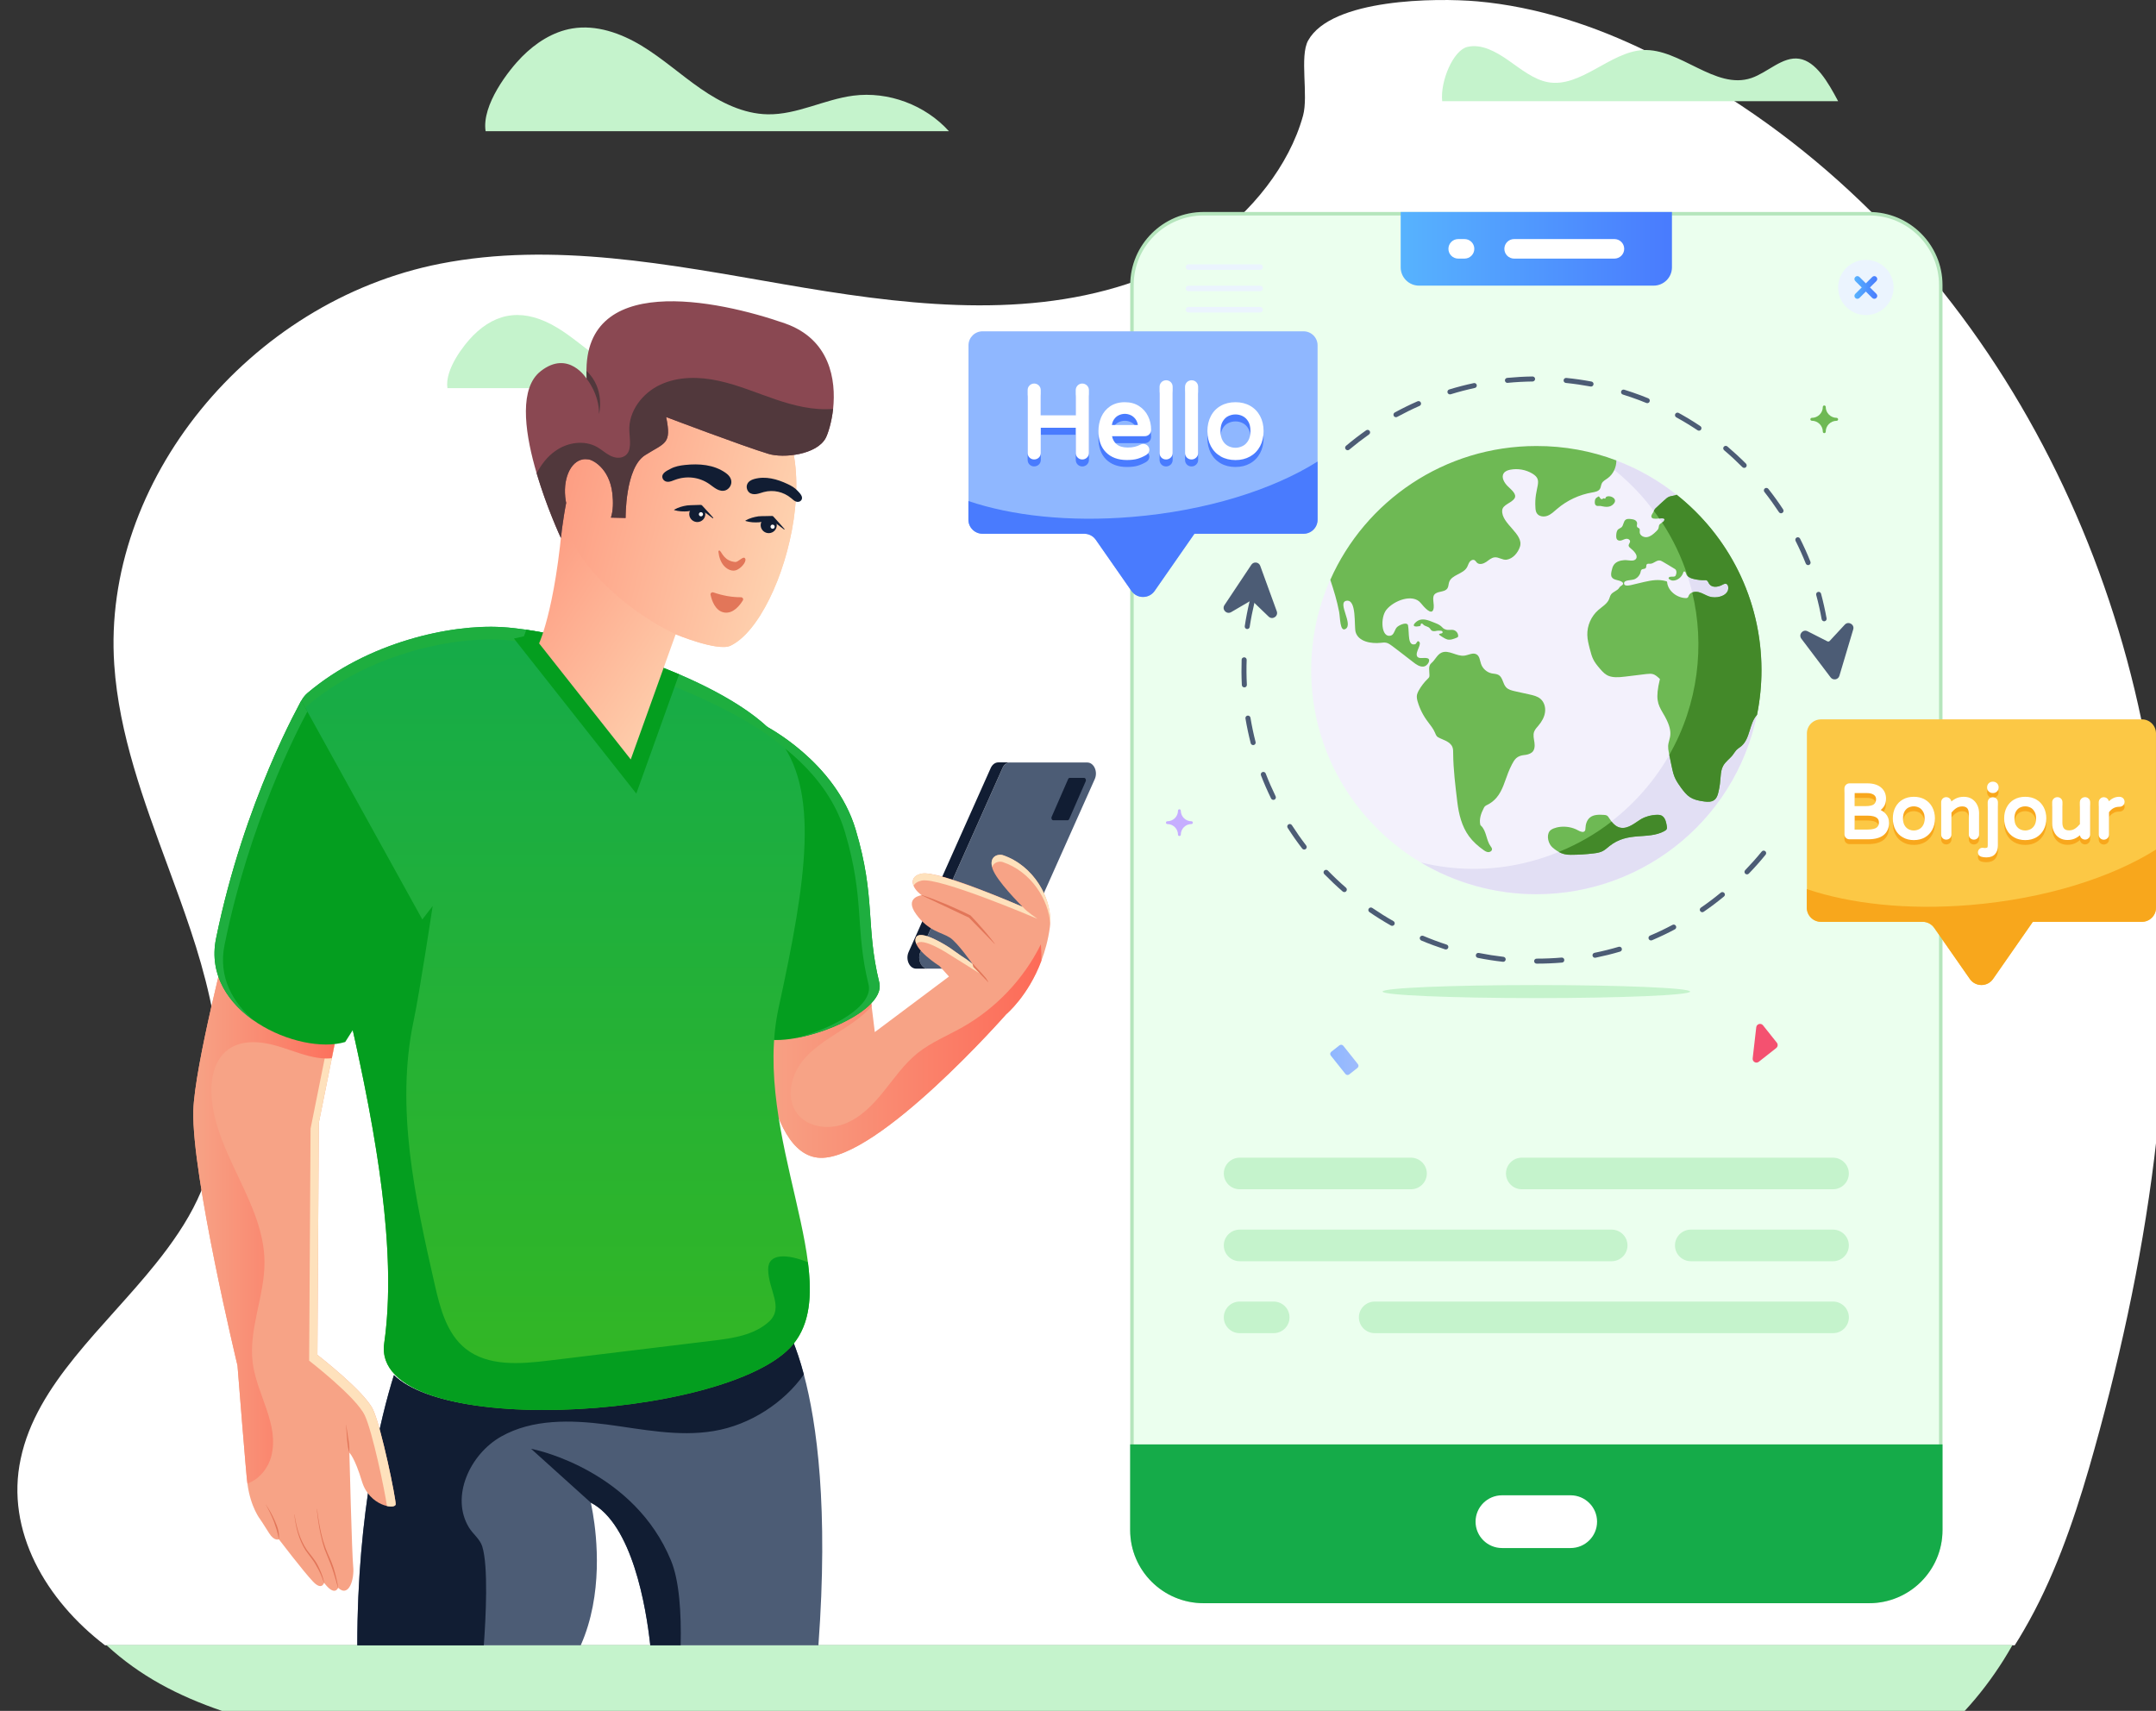 <svg width="620" height="492" viewBox="0 0 620 492" fill="none" xmlns="http://www.w3.org/2000/svg">
<rect x="0" y="0" width="620" height="492" fill="#333333" stroke="none"/>
<g clip-path="url(#clip0_6027_7208)">
<path d="M600.715 422.274C596.11 438.105 590.39 454.427 581.992 468.816C581.152 470.286 580.269 471.728 579.371 473.141H30.207C13.294 460.237 1.479 440.283 5.953 419.506C10.5 397.894 30.047 381.789 44.803 363.377C49.306 357.783 53.708 351.497 56.734 345.037C68.13 320.988 63.293 292.815 54.823 267.512C52.795 261.427 50.58 255.357 48.336 249.287C41.327 230.241 34.218 211.18 32.857 191.168C29.266 138.629 71.489 86.652 126.57 75.839C159.121 69.451 192.715 76.098 225.396 81.75C258.077 87.402 292.568 91.958 323.96 81.721C339.932 76.516 354.412 66.496 364.258 53.62C368.949 47.464 372.685 40.601 374.712 33.277C376.32 27.495 373.655 16.163 376.189 11.635C382.922 -0.418 412.954 -0.649 424.813 0.389C441.971 1.903 458.739 7.454 473.914 14.923C559.852 57.211 612.443 147.785 621.044 242.006C627.14 303.052 617.569 363.867 600.715 422.274Z" fill="white"/>
<path d="M63.831 492H564.994C569.15 487.502 572.857 482.614 576.158 477.38C577.027 475.967 577.91 474.525 578.736 473.055H30.57C40.199 481.965 51.219 487.689 63.831 492Z" fill="#C5F3CC"/>
<path d="M272.886 37.732C266.095 30.191 255.467 26.198 245.36 27.51C237.005 28.605 229.186 33.017 220.773 32.873C213.78 32.758 207.206 29.456 201.457 25.477C195.709 21.497 190.481 16.768 184.501 13.149C178.521 9.53 171.455 7.036 164.562 8.189C159.002 9.112 154.035 12.342 150.068 16.35C146.361 20.099 138.484 30.119 139.642 37.732H272.886Z" fill="#C5F3CC"/>
<path d="M222.612 111.61C217.819 106.29 210.333 103.478 203.209 104.401C197.315 105.165 191.813 108.279 185.876 108.178C180.939 108.092 176.305 105.771 172.251 102.973C168.196 100.162 164.518 96.831 160.305 94.279C150.936 88.613 142.929 89.55 136.022 96.529C133.401 99.167 127.855 106.246 128.666 111.61H222.612Z" fill="#C5F3CC"/>
<path d="M414.732 29.11C414.124 23.343 417.918 14.447 421.958 13.495C425.998 12.544 430.052 14.778 433.73 17.331C437.408 19.897 441.057 22.881 445.126 23.631C454.48 25.361 462.979 14.951 472.406 14.404C483.106 13.784 493.242 25.967 503.653 22.434C508.33 20.849 512.631 16.148 517.409 16.898C522.217 17.648 525.677 23.602 528.588 29.096H414.732V29.11Z" fill="#C5F3CC"/>
<path d="M558.105 81.981V440.009C558.105 451.337 548.876 460.53 537.494 460.53H346.127C334.745 460.53 325.516 451.337 325.516 440.009V81.981C325.516 70.652 334.745 61.459 346.127 61.459H537.494C548.876 61.459 558.105 70.652 558.105 81.981Z" fill="#EBFFEE" stroke="#B5E5BC"/>
<path d="M480.8 60.959V76.891C480.8 79.789 478.44 82.139 475.529 82.139H408.068C405.157 82.139 402.797 79.789 402.797 76.891V60.959H480.8Z" fill="url(#paint0_linear_6027_7208)"/>
<path d="M325 415.368V440.009C325 451.615 334.455 461.03 346.112 461.03H537.492C549.149 461.03 558.604 451.615 558.604 440.009V415.368H325Z" fill="#15AB49"/>
<path d="M467.072 71.557C467.072 73.114 465.812 74.368 464.248 74.368H435.433C433.869 74.368 432.609 73.114 432.609 71.557C432.609 69.999 433.869 68.745 435.433 68.745H464.248C465.812 68.745 467.072 69.999 467.072 71.557Z" fill="white"/>
<path d="M423.966 71.557C423.966 73.114 422.706 74.368 421.143 74.368H419.347C417.783 74.368 416.523 73.114 416.523 71.557C416.523 69.999 417.783 68.745 419.347 68.745H421.143C422.706 68.745 423.966 69.999 423.966 71.557Z" fill="white"/>
<path d="M544.543 82.673C544.543 87.056 540.966 90.603 536.564 90.603C532.162 90.603 528.586 87.041 528.586 82.673C528.586 78.29 532.162 74.728 536.564 74.728C540.966 74.728 544.543 78.275 544.543 82.673Z" fill="#EBF4FE"/>
<path d="M538.997 85.931C538.779 85.931 538.562 85.845 538.403 85.686L533.523 80.827C533.19 80.496 533.19 79.977 533.523 79.645C533.856 79.313 534.378 79.313 534.711 79.645L539.59 84.504C539.923 84.835 539.923 85.355 539.59 85.686C539.431 85.845 539.214 85.931 538.997 85.931Z" fill="url(#paint1_linear_6027_7208)"/>
<path d="M534.117 85.931C533.9 85.931 533.682 85.845 533.523 85.686C533.19 85.355 533.19 84.835 533.523 84.504L538.403 79.645C538.736 79.313 539.257 79.313 539.59 79.645C539.923 79.977 539.923 80.496 539.59 80.827L534.711 85.686C534.551 85.845 534.334 85.931 534.117 85.931Z" fill="url(#paint2_linear_6027_7208)"/>
<path d="M362.37 77.612H341.765C341.331 77.612 340.969 77.252 340.969 76.819C340.969 76.387 341.316 76.026 341.765 76.026H362.37C362.804 76.026 363.166 76.372 363.166 76.819C363.166 77.266 362.819 77.612 362.37 77.612Z" fill="#EBF4FE"/>
<path d="M362.37 83.74H341.765C341.331 83.74 340.969 83.379 340.969 82.947C340.969 82.514 341.316 82.154 341.765 82.154H362.37C362.804 82.154 363.166 82.514 363.166 82.947C363.166 83.379 362.819 83.74 362.37 83.74Z" fill="#EBF4FE"/>
<path d="M362.37 89.853H341.765C341.331 89.853 340.969 89.507 340.969 89.06C340.969 88.627 341.316 88.267 341.765 88.267H362.37C362.804 88.267 363.166 88.627 363.166 89.06C363.166 89.493 362.819 89.853 362.37 89.853Z" fill="#EBF4FE"/>
<path d="M459.268 437.586C459.268 441.782 455.851 445.17 451.652 445.17H431.945C427.731 445.17 424.328 441.768 424.328 437.586C424.328 433.391 427.745 430.002 431.945 430.002H451.652C455.851 430.002 459.268 433.405 459.268 437.586Z" fill="white"/>
<path d="M510.778 301.394L505.783 305.33C505.015 305.935 503.9 305.316 504.016 304.35L505.044 295.41C505.16 294.444 506.391 294.084 506.999 294.862L510.967 299.851C511.343 300.327 511.256 301.019 510.778 301.394Z" fill="#F45170"/>
<path d="M386.292 300.731L390.491 306.008C390.766 306.339 390.708 306.829 390.361 307.103L388.001 308.963C387.668 309.237 387.175 309.18 386.9 308.834L382.701 303.557C382.426 303.225 382.484 302.735 382.831 302.461L385.192 300.601C385.525 300.341 386.017 300.399 386.292 300.731Z" fill="url(#paint3_linear_6027_7208)"/>
<path d="M486.029 285.145C486.029 286.183 466.235 287.019 441.808 287.019C417.394 287.019 397.586 286.183 397.586 285.145C397.586 284.107 417.394 283.271 441.808 283.271C466.235 283.271 486.029 284.107 486.029 285.145Z" fill="#C5F3CC"/>
<path d="M441.894 277.114C441.489 277.114 441.17 276.797 441.17 276.393C441.17 275.989 441.489 275.672 441.894 275.672C444.283 275.672 446.687 275.571 449.062 275.369C449.467 275.326 449.815 275.629 449.844 276.033C449.873 276.436 449.583 276.782 449.192 276.811C446.788 277.013 444.327 277.114 441.894 277.114ZM432.193 276.581C429.789 276.307 427.356 275.932 424.982 275.456C424.591 275.384 424.33 274.995 424.417 274.605C424.489 274.216 424.866 273.957 425.271 274.043C427.602 274.504 429.992 274.879 432.352 275.153C432.743 275.196 433.032 275.557 432.989 275.946C432.946 276.379 432.526 276.638 432.193 276.581ZM457.967 274.85C457.88 274.461 458.141 274.086 458.532 274C460.863 273.524 463.209 272.947 465.482 272.27C465.873 272.169 466.264 272.371 466.38 272.76C466.495 273.135 466.278 273.538 465.887 273.654C463.556 274.346 461.181 274.923 458.807 275.413C458.43 275.499 458.054 275.24 457.967 274.85ZM415.555 273.005C413.253 272.255 410.951 271.405 408.721 270.467C408.359 270.309 408.185 269.891 408.33 269.516C408.489 269.155 408.909 268.982 409.285 269.126C411.472 270.049 413.745 270.9 416.004 271.635C416.381 271.751 416.598 272.169 416.467 272.544C416.352 272.918 415.946 273.12 415.555 273.005ZM474.112 270.006C473.953 269.646 474.126 269.213 474.488 269.054C476.675 268.132 478.847 267.094 480.961 265.969C481.308 265.767 481.757 265.911 481.946 266.272C482.134 266.618 482.003 267.065 481.641 267.252C479.498 268.391 477.283 269.444 475.053 270.395C474.677 270.539 474.257 270.352 474.112 270.006ZM399.989 266.156C397.875 264.96 395.79 263.662 393.806 262.292C393.473 262.062 393.386 261.615 393.618 261.283C393.85 260.951 394.299 260.865 394.632 261.096C396.601 262.437 398.643 263.72 400.713 264.888C401.061 265.089 401.177 265.522 400.988 265.868C400.786 266.228 400.337 266.358 399.989 266.156ZM488.939 262.018C488.708 261.687 488.795 261.24 489.128 261.009C491.082 259.668 493.008 258.212 494.847 256.698C495.151 256.439 495.615 256.496 495.861 256.799C496.121 257.102 496.078 257.563 495.759 257.808C493.891 259.351 491.937 260.822 489.938 262.191C489.634 262.422 489.171 262.35 488.939 262.018ZM386.118 256.367C384.293 254.781 382.512 253.094 380.818 251.364C380.543 251.075 380.543 250.614 380.832 250.34C381.122 250.066 381.571 250.066 381.861 250.354C383.526 252.07 385.278 253.728 387.059 255.271C387.363 255.53 387.392 255.992 387.131 256.294C386.885 256.597 386.422 256.626 386.118 256.367ZM501.884 251.248C501.595 250.974 501.58 250.513 501.87 250.224C503.521 248.509 505.128 246.706 506.619 244.875C506.865 244.573 507.329 244.515 507.633 244.774C507.937 245.02 507.995 245.481 507.734 245.784C506.214 247.658 504.592 249.489 502.898 251.234C502.637 251.508 502.174 251.522 501.884 251.248ZM374.476 244.025C372.999 242.107 371.594 240.117 370.291 238.07C370.074 237.738 370.175 237.292 370.508 237.075C370.841 236.859 371.29 236.96 371.507 237.292C372.796 239.296 374.172 241.256 375.62 243.145C375.866 243.462 375.808 243.909 375.489 244.154C375.171 244.4 374.722 244.342 374.476 244.025ZM365.527 229.621C364.47 227.458 363.486 225.209 362.617 222.96C362.472 222.585 362.66 222.167 363.037 222.023C363.413 221.879 363.833 222.066 363.978 222.441C364.832 224.661 365.802 226.853 366.83 228.987C367.004 229.347 366.859 229.78 366.497 229.953C366.135 230.126 365.701 229.967 365.527 229.621ZM359.663 213.718C359.069 211.397 358.562 209.003 358.157 206.61C358.085 206.221 358.36 205.846 358.751 205.788C359.142 205.731 359.518 205.99 359.59 206.379C359.981 208.729 360.474 211.08 361.067 213.372C361.169 213.761 360.937 214.151 360.546 214.252C360.126 214.338 359.75 214.093 359.663 213.718ZM357.838 197.671C357.447 197.671 357.129 197.368 357.114 196.979C356.984 194.384 356.984 191.99 357.056 189.712C357.071 189.308 357.361 189.049 357.809 189.02C358.215 189.034 358.519 189.366 358.504 189.77C358.418 192.048 358.432 194.412 358.562 196.921C358.577 197.325 358.273 197.656 357.882 197.671C357.867 197.671 357.853 197.671 357.838 197.671ZM358.562 180.888C358.171 180.831 357.896 180.456 357.954 180.066C358.316 177.673 358.78 175.265 359.344 172.93C359.431 172.54 359.822 172.324 360.213 172.396C360.604 172.497 360.836 172.886 360.749 173.261C360.199 175.554 359.735 177.918 359.373 180.268C359.33 180.658 358.982 180.946 358.562 180.888Z" fill="#4C5C75"/>
<path d="M523.852 178.062C523.432 175.712 522.91 173.377 522.288 171.099C522.186 170.709 522.418 170.32 522.794 170.219C523.2 170.118 523.576 170.349 523.678 170.724C524.3 173.045 524.836 175.424 525.271 177.817C525.343 178.207 525.082 178.581 524.691 178.654C524.344 178.726 523.938 178.481 523.852 178.062ZM519.29 162.058C518.407 159.853 517.422 157.661 516.351 155.542C516.177 155.181 516.322 154.749 516.669 154.576C517.017 154.388 517.466 154.547 517.64 154.893C518.726 157.055 519.739 159.29 520.622 161.525C520.767 161.9 520.594 162.318 520.217 162.462C519.855 162.606 519.435 162.419 519.29 162.058ZM511.573 147.28C510.269 145.305 508.865 143.344 507.388 141.47C507.142 141.152 507.2 140.705 507.504 140.46C507.822 140.215 508.271 140.273 508.517 140.576C510.023 142.479 511.457 144.468 512.774 146.487C512.992 146.819 512.905 147.266 512.572 147.482C512.253 147.713 511.804 147.626 511.573 147.28ZM501.06 134.333C499.38 132.646 497.614 131.002 495.804 129.474C495.5 129.214 495.456 128.767 495.717 128.465C495.978 128.162 496.441 128.133 496.731 128.378C498.57 129.95 500.38 131.608 502.088 133.323C502.363 133.612 502.363 134.059 502.088 134.347C501.799 134.621 501.335 134.621 501.06 134.333ZM387.538 129.474C387.335 129.474 387.132 129.387 386.988 129.214C386.727 128.911 386.77 128.45 387.074 128.205C388.928 126.633 390.868 125.148 392.852 123.75C393.185 123.519 393.634 123.591 393.866 123.923C394.097 124.24 394.025 124.701 393.692 124.932C391.751 126.302 389.84 127.772 388.016 129.301C387.871 129.416 387.697 129.474 387.538 129.474ZM488.578 123.851C488.434 123.851 488.303 123.807 488.173 123.735C486.189 122.409 484.133 121.155 482.048 120.016C481.701 119.828 481.57 119.381 481.758 119.035C481.947 118.689 482.396 118.559 482.743 118.747C484.857 119.915 486.957 121.183 488.969 122.539C489.302 122.755 489.389 123.202 489.172 123.534C489.042 123.735 488.81 123.851 488.578 123.851ZM401.438 119.972C401.178 119.972 400.932 119.843 400.801 119.597C400.613 119.251 400.743 118.804 401.091 118.617C403.22 117.449 405.435 116.368 407.636 115.402C408.012 115.243 408.432 115.402 408.592 115.777C408.751 116.137 408.592 116.57 408.215 116.728C406.043 117.68 403.886 118.747 401.786 119.886C401.67 119.943 401.554 119.972 401.438 119.972ZM473.693 115.935C473.606 115.935 473.505 115.921 473.418 115.878C472.752 115.604 472.086 115.344 471.42 115.085C469.841 114.493 468.249 113.946 466.67 113.455C466.294 113.34 466.077 112.936 466.193 112.547C466.308 112.158 466.714 111.941 467.105 112.071C468.712 112.576 470.334 113.124 471.941 113.729C472.622 113.989 473.302 114.248 473.983 114.537C474.359 114.695 474.533 115.113 474.374 115.474C474.258 115.777 473.983 115.935 473.693 115.935ZM416.961 113.412C416.657 113.412 416.367 113.21 416.266 112.907C416.15 112.518 416.367 112.114 416.744 111.999C419.061 111.293 421.45 110.673 423.81 110.168C424.201 110.082 424.592 110.327 424.664 110.716C424.751 111.105 424.505 111.495 424.114 111.567C421.797 112.071 419.451 112.677 417.178 113.383C417.106 113.412 417.033 113.412 416.961 113.412ZM457.534 111.163C457.49 111.163 457.447 111.163 457.403 111.148C455.072 110.716 452.683 110.37 450.294 110.125C449.888 110.082 449.613 109.736 449.642 109.332C449.685 108.928 450.033 108.654 450.438 108.683C452.857 108.928 455.289 109.274 457.664 109.721C458.055 109.793 458.315 110.168 458.243 110.557C458.171 110.918 457.867 111.163 457.534 111.163ZM433.497 110.11C433.135 110.11 432.816 109.836 432.773 109.462C432.73 109.058 433.019 108.712 433.425 108.669C435.828 108.438 438.29 108.294 440.708 108.265C440.708 108.265 440.708 108.265 440.722 108.265C441.113 108.265 441.446 108.582 441.446 108.971C441.446 109.375 441.128 109.692 440.737 109.707C438.348 109.736 435.944 109.865 433.569 110.096C433.54 110.11 433.526 110.11 433.497 110.11Z" fill="#4C5C75"/>
<path d="M405.737 332.912H356.491C353.971 332.912 351.93 334.945 351.93 337.453C351.93 339.962 353.971 341.995 356.491 341.995H405.751C408.271 341.995 410.313 339.962 410.313 337.453C410.298 334.945 408.256 332.912 405.737 332.912Z" fill="#C5F3CC"/>
<path d="M433.074 337.453C433.074 339.962 435.116 341.995 437.635 341.995H527.107C529.626 341.995 531.668 339.962 531.668 337.453C531.668 334.945 529.626 332.912 527.107 332.912H437.635C435.116 332.912 433.074 334.945 433.074 337.453Z" fill="#C5F3CC"/>
<path d="M463.454 353.602H356.491C353.971 353.602 351.93 355.635 351.93 358.143C351.93 360.652 353.971 362.685 356.491 362.685H463.454C465.973 362.685 468.015 360.652 468.015 358.143C468.015 355.635 465.973 353.602 463.454 353.602Z" fill="#C5F3CC"/>
<path d="M481.672 358.143C481.672 360.652 483.714 362.685 486.233 362.685H527.11C529.629 362.685 531.671 360.652 531.671 358.143C531.671 355.635 529.629 353.602 527.11 353.602H486.233C483.714 353.602 481.672 355.635 481.672 358.143Z" fill="#C5F3CC"/>
<path d="M366.265 374.291H356.491C353.971 374.291 351.93 376.324 351.93 378.833C351.93 381.342 353.971 383.375 356.491 383.375H366.265C368.784 383.375 370.826 381.342 370.826 378.833C370.826 376.324 368.784 374.291 366.265 374.291Z" fill="#C5F3CC"/>
<path d="M390.777 378.833C390.777 381.342 392.819 383.375 395.339 383.375H527.12C529.639 383.375 531.681 381.342 531.681 378.833C531.681 376.324 529.639 374.291 527.12 374.291H395.339C392.819 374.291 390.777 376.324 390.777 378.833Z" fill="#C5F3CC"/>
<path d="M343.025 236.571C343.025 236.787 342.851 236.974 342.62 236.974C340.94 236.974 339.565 238.344 339.565 240.016C339.565 240.233 339.391 240.42 339.159 240.42C338.942 240.42 338.754 240.247 338.754 240.016C338.754 239.209 338.435 238.445 337.856 237.868C337.277 237.291 336.509 236.974 335.698 236.974C335.481 236.974 335.293 236.801 335.293 236.571C335.293 236.354 335.467 236.167 335.698 236.167C337.393 236.167 338.754 234.797 338.754 233.125C338.754 232.908 338.927 232.721 339.159 232.721C339.376 232.721 339.565 232.894 339.565 233.125C339.565 234.826 340.955 236.167 342.62 236.167C342.837 236.167 343.025 236.354 343.025 236.571Z" fill="#C6AEFF"/>
<path d="M528.588 120.592C528.588 120.823 528.4 121.01 528.168 121.01C526.43 121.01 525.026 122.409 525.026 124.139C525.026 124.37 524.838 124.557 524.606 124.557C524.374 124.557 524.186 124.37 524.186 124.139C524.186 123.303 523.853 122.51 523.259 121.919C522.666 121.327 521.869 120.996 521.029 120.996C520.798 120.996 520.609 120.808 520.609 120.578C520.609 120.347 520.798 120.16 521.029 120.16C521.869 120.16 522.666 119.828 523.259 119.237C523.853 118.646 524.186 117.853 524.186 117.017C524.186 116.786 524.374 116.598 524.606 116.598C524.838 116.598 525.026 116.786 525.026 117.017C525.026 117.853 525.359 118.646 525.952 119.237C526.546 119.828 527.343 120.16 528.182 120.16C528.4 120.188 528.588 120.376 528.588 120.592Z" fill="#6EB954"/>
<path d="M378.897 99.311V149.457C378.897 151.692 377.087 153.494 374.843 153.494H343.479L332.04 169.916C330.433 172.237 326.986 172.237 325.365 169.916L315.127 155.224C314.375 154.143 313.129 153.494 311.797 153.494H282.562C280.318 153.494 278.508 151.677 278.508 149.457V99.311C278.508 97.076 280.318 95.274 282.562 95.274H374.843C377.087 95.274 378.897 97.076 378.897 99.311Z" fill="#8FB7FF"/>
<path d="M378.895 132.718V149.457C378.895 151.677 377.085 153.494 374.84 153.494H343.477L332.038 169.931C330.416 172.252 326.984 172.252 325.362 169.931L315.111 155.224C314.343 154.143 313.127 153.494 311.795 153.494H282.545C280.316 153.494 278.477 151.692 278.477 149.457V144.079C290.944 148.304 307.451 150.164 325.565 148.65C346.923 146.876 366.008 140.835 378.895 132.718Z" fill="#497BFE"/>
<path d="M309.884 112.85C309.536 113.225 309.348 113.672 309.348 114.176V121.428H299.284V114.176C299.284 113.657 299.096 113.21 298.734 112.835C298.01 112.1 296.765 112.1 296.055 112.85C295.693 113.21 295.52 113.672 295.52 114.176V132.271C295.52 132.79 295.708 133.237 296.07 133.597C296.779 134.304 297.996 134.304 298.734 133.597C299.111 133.237 299.299 132.79 299.299 132.271V125.019H309.362V132.271C309.362 132.79 309.551 133.237 309.913 133.597C310.275 133.958 310.723 134.131 311.245 134.131C311.751 134.131 312.215 133.943 312.577 133.597C312.953 133.237 313.142 132.775 313.142 132.271V114.176C313.142 113.657 312.953 113.21 312.577 112.835C311.824 112.114 310.593 112.114 309.884 112.85Z" fill="#497BFE"/>
<path d="M330.504 126.907C330.851 126.547 331.025 126.114 331.025 125.595C331.025 124.182 330.735 122.87 330.142 121.673C329.548 120.462 328.665 119.482 327.535 118.761C326.391 118.026 325.03 117.665 323.466 117.665C321.816 117.665 320.397 118.069 319.238 118.848C318.094 119.626 317.24 120.664 316.69 121.919C316.154 123.159 315.879 124.514 315.879 125.97C315.879 128.565 316.603 130.627 318.051 132.083C319.499 133.54 321.512 134.289 324.046 134.289C325.262 134.289 326.29 134.174 327.086 133.943C327.868 133.713 328.665 133.381 329.476 132.92C330.33 132.429 330.518 131.795 330.518 131.362C330.518 130.887 330.33 130.454 329.982 130.137C329.432 129.632 328.65 129.531 328.013 129.848C327.463 130.122 326.884 130.339 326.319 130.483C325.74 130.627 325.059 130.699 324.292 130.699C322.887 130.699 321.787 130.368 321.034 129.69C320.397 129.128 319.977 128.392 319.788 127.441H329.128C329.678 127.455 330.142 127.268 330.504 126.907ZM321.729 121.4C322.873 120.866 324.075 120.866 325.204 121.4C325.754 121.659 326.232 122.077 326.623 122.639C326.913 123.072 327.115 123.591 327.217 124.197H319.745C319.846 123.591 320.035 123.072 320.324 122.639C320.715 122.063 321.164 121.673 321.729 121.4Z" fill="#497BFE"/>
<path d="M333.993 111.913C333.645 112.273 333.457 112.734 333.457 113.239V132.271C333.457 132.79 333.645 133.237 333.993 133.597C334.355 133.958 334.804 134.131 335.325 134.131C335.832 134.131 336.295 133.943 336.657 133.597C337.034 133.237 337.222 132.79 337.222 132.271V113.239C337.222 112.706 337.034 112.244 336.672 111.884C335.977 111.192 334.717 111.163 333.993 111.913Z" fill="#497BFE"/>
<path d="M341.317 111.913C340.969 112.273 340.781 112.734 340.781 113.239V132.271C340.781 132.79 340.969 133.237 341.317 133.597C341.679 133.958 342.128 134.131 342.649 134.131C343.156 134.131 343.619 133.943 343.981 133.597C344.358 133.237 344.546 132.79 344.546 132.271V113.239C344.546 112.706 344.358 112.244 343.996 111.884C343.315 111.192 342.055 111.163 341.317 111.913Z" fill="#497BFE"/>
<path d="M362.371 121.645C361.691 120.376 360.735 119.381 359.504 118.689C358.288 117.997 356.869 117.651 355.291 117.651C353.683 117.651 352.264 117.997 351.048 118.689C349.817 119.381 348.862 120.376 348.196 121.659C347.544 122.913 347.211 124.37 347.211 125.97C347.211 127.585 347.544 129.027 348.196 130.281C348.862 131.55 349.817 132.545 351.048 133.251C352.264 133.943 353.698 134.289 355.291 134.289C356.869 134.289 358.288 133.943 359.504 133.251C360.735 132.559 361.691 131.564 362.371 130.295C363.037 129.041 363.371 127.585 363.371 125.984C363.371 124.355 363.037 122.913 362.371 121.645ZM357.347 130.267C356.015 130.944 354.48 130.93 353.191 130.267C352.554 129.949 352.018 129.43 351.613 128.724C351.193 128.003 350.976 127.08 350.976 125.941C350.976 124.831 351.193 123.908 351.613 123.202C352.033 122.495 352.554 121.976 353.191 121.674C353.843 121.356 354.552 121.183 355.291 121.183C356 121.183 356.71 121.342 357.361 121.674C357.998 121.991 358.534 122.495 358.954 123.202C359.389 123.923 359.591 124.831 359.591 125.941C359.591 127.066 359.374 128.003 358.954 128.709C358.534 129.416 357.998 129.935 357.347 130.267Z" fill="#497BFE"/>
<path d="M309.884 110.86C309.536 111.235 309.348 111.682 309.348 112.186V119.439H299.284V112.186C299.284 111.667 299.096 111.22 298.734 110.846C298.01 110.11 296.765 110.11 296.055 110.86C295.693 111.22 295.52 111.682 295.52 112.186V130.267C295.52 130.786 295.708 131.233 296.07 131.593C296.779 132.3 297.996 132.3 298.734 131.593C299.111 131.233 299.299 130.786 299.299 130.267V123.014H309.362V130.267C309.362 130.786 309.551 131.233 309.913 131.593C310.275 131.954 310.723 132.127 311.245 132.127C311.751 132.127 312.215 131.939 312.577 131.593C312.953 131.233 313.142 130.771 313.142 130.267V112.186C313.142 111.667 312.953 111.22 312.577 110.846C311.824 110.11 310.593 110.11 309.884 110.86Z" fill="white"/>
<path d="M330.504 124.903C330.851 124.543 331.025 124.11 331.025 123.591C331.025 122.178 330.735 120.866 330.142 119.669C329.548 118.458 328.665 117.478 327.535 116.757C326.391 116.022 325.03 115.661 323.466 115.661C321.816 115.661 320.397 116.065 319.238 116.843C318.094 117.622 317.24 118.66 316.69 119.914C316.154 121.154 315.879 122.51 315.879 123.966C315.879 126.561 316.603 128.623 318.051 130.079C319.499 131.535 321.512 132.285 324.046 132.285C325.262 132.285 326.29 132.17 327.086 131.939C327.868 131.708 328.665 131.377 329.476 130.915C330.33 130.425 330.518 129.791 330.518 129.358C330.518 128.882 330.33 128.45 329.982 128.133C329.432 127.628 328.65 127.527 328.013 127.844C327.463 128.118 326.884 128.335 326.319 128.479C325.74 128.623 325.059 128.695 324.292 128.695C322.887 128.695 321.787 128.363 321.034 127.686C320.397 127.123 319.977 126.388 319.788 125.437H329.128C329.678 125.451 330.142 125.264 330.504 124.903ZM321.729 119.41C322.873 118.876 324.075 118.876 325.204 119.41C325.754 119.669 326.232 120.087 326.623 120.65C326.913 121.082 327.115 121.601 327.217 122.207H319.745C319.846 121.601 320.035 121.082 320.324 120.65C320.715 120.073 321.164 119.669 321.729 119.41Z" fill="white"/>
<path d="M333.993 109.908C333.645 110.269 333.457 110.73 333.457 111.235V130.267C333.457 130.786 333.645 131.233 333.993 131.593C334.355 131.953 334.804 132.127 335.325 132.127C335.832 132.127 336.295 131.939 336.657 131.593C337.034 131.233 337.222 130.786 337.222 130.267V111.235C337.222 110.701 337.034 110.24 336.672 109.88C335.977 109.187 334.717 109.159 333.993 109.908Z" fill="white"/>
<path d="M341.317 109.908C340.969 110.269 340.781 110.73 340.781 111.235V130.267C340.781 130.786 340.969 131.233 341.317 131.593C341.679 131.953 342.128 132.127 342.649 132.127C343.156 132.127 343.619 131.939 343.981 131.593C344.358 131.233 344.546 130.786 344.546 130.267V111.235C344.546 110.701 344.358 110.24 343.996 109.88C343.315 109.187 342.055 109.159 341.317 109.908Z" fill="white"/>
<path d="M362.371 119.655C361.691 118.386 360.735 117.391 359.504 116.699C358.288 116.007 356.869 115.661 355.291 115.661C353.683 115.661 352.264 116.007 351.048 116.699C349.817 117.391 348.862 118.386 348.196 119.669C347.544 120.924 347.211 122.38 347.211 123.98C347.211 125.595 347.544 127.037 348.196 128.291C348.862 129.56 349.817 130.555 351.048 131.261C352.264 131.953 353.698 132.3 355.291 132.3C356.869 132.3 358.288 131.953 359.504 131.261C360.735 130.569 361.691 129.575 362.371 128.306C363.037 127.051 363.371 125.595 363.371 123.995C363.371 122.366 363.037 120.909 362.371 119.655ZM357.347 128.262C356.015 128.94 354.48 128.926 353.191 128.262C352.554 127.945 352.018 127.426 351.613 126.72C351.193 125.999 350.976 125.076 350.976 123.937C350.976 122.827 351.193 121.904 351.613 121.198C352.033 120.491 352.554 119.972 353.191 119.669C353.843 119.352 354.552 119.179 355.291 119.179C356 119.179 356.71 119.338 357.361 119.669C357.998 119.987 358.534 120.491 358.954 121.198C359.389 121.904 359.591 122.827 359.591 123.937C359.591 125.062 359.374 125.999 358.954 126.705C358.534 127.412 357.998 127.945 357.347 128.262Z" fill="white"/>
<path d="M619.998 210.907V261.052C619.998 263.287 618.174 265.089 615.944 265.089H584.581L573.142 281.511C571.534 283.833 568.088 283.833 566.466 281.511L556.229 266.82C555.476 265.738 554.231 265.089 552.899 265.089H523.664C521.419 265.089 519.609 263.273 519.609 261.052V210.907C519.609 208.672 521.434 206.869 523.664 206.869H615.944C618.188 206.855 619.998 208.672 619.998 210.907Z" fill="#FCC845"/>
<path d="M540.817 234.321C541.136 234.076 541.425 233.773 541.672 233.427C542.135 232.793 542.367 232 542.367 231.063C542.367 229.722 541.874 228.626 540.919 227.833C539.992 227.055 538.674 226.651 537.009 226.651H531.869C531.029 226.651 530.406 227.329 530.406 228.122V241.285C530.406 241.689 530.551 242.049 530.826 242.323C531.101 242.597 531.463 242.741 531.869 242.741H537.139C539.181 242.741 540.701 242.323 541.701 241.501C542.714 240.665 543.221 239.483 543.221 238.012C543.221 236.974 542.902 236.08 542.251 235.388C541.845 234.956 541.368 234.595 540.817 234.321ZM538.891 232.663C538.457 233.024 537.632 233.197 536.473 233.197H533.346V229.448H536.85C537.719 229.448 538.385 229.621 538.862 229.953C539.297 230.27 539.5 230.674 539.5 231.193C539.5 231.841 539.297 232.317 538.891 232.663ZM533.346 235.95H536.951C539.977 235.95 540.325 237.09 540.325 237.94C540.325 238.575 540.108 239.05 539.644 239.396C539.297 239.656 538.544 239.959 536.937 239.959H533.346V235.95Z" fill="#F8A71C"/>
<path d="M553.53 231.293C552.617 230.774 551.56 230.515 550.373 230.515C549.171 230.515 548.1 230.774 547.202 231.293C546.275 231.812 545.566 232.562 545.059 233.514C544.566 234.451 544.32 235.532 544.32 236.743C544.32 237.94 544.566 239.036 545.059 239.973C545.551 240.925 546.275 241.674 547.202 242.193C548.114 242.713 549.186 242.972 550.373 242.972C551.56 242.972 552.617 242.713 553.53 242.193C554.442 241.674 555.166 240.925 555.673 239.973C556.179 239.036 556.426 237.94 556.426 236.743C556.426 235.547 556.165 234.451 555.673 233.514C555.166 232.562 554.442 231.812 553.53 231.293ZM553.472 236.715C553.472 237.536 553.312 238.214 553.008 238.719C552.704 239.238 552.328 239.598 551.85 239.843C550.88 240.334 549.779 240.319 548.838 239.843C548.375 239.598 547.998 239.238 547.694 238.719C547.39 238.214 547.245 237.522 547.245 236.7C547.245 235.893 547.405 235.23 547.694 234.711C547.998 234.206 548.375 233.831 548.824 233.615C549.301 233.384 549.808 233.269 550.344 233.269C550.865 233.269 551.358 233.384 551.835 233.615C552.284 233.831 552.675 234.206 552.979 234.725C553.327 235.244 553.472 235.922 553.472 236.715Z" fill="#F8A71C"/>
<path d="M569.126 235.244C569.126 234.393 568.952 233.6 568.605 232.894C568.257 232.159 567.736 231.582 567.084 231.149C566.418 230.731 565.636 230.515 564.739 230.515C563.783 230.515 562.943 230.717 562.234 231.12C561.857 231.322 561.495 231.582 561.148 231.87C561.104 231.567 560.959 231.279 560.728 231.048C560.148 230.472 559.178 230.486 558.643 231.048C558.367 231.337 558.223 231.683 558.223 232.086V241.386C558.223 241.79 558.367 242.15 558.643 242.424C559.193 242.972 560.148 242.972 560.728 242.424C561.017 242.15 561.177 241.79 561.177 241.386V235.057C561.625 234.523 562.089 234.091 562.581 233.773C563.073 233.456 563.638 233.283 564.261 233.283C565.578 233.283 566.172 233.946 566.172 235.446V241.386C566.172 241.79 566.317 242.15 566.592 242.424C566.882 242.698 567.229 242.842 567.635 242.842C568.04 242.842 568.388 242.698 568.677 242.424C568.967 242.15 569.126 241.79 569.126 241.386V235.244Z" fill="#F8A71C"/>
<path d="M573.153 226.175H573.022C572.588 226.175 572.212 226.334 571.893 226.636C571.589 226.939 571.43 227.329 571.43 227.848C571.43 228.28 571.589 228.669 571.893 228.972C572.197 229.275 572.588 229.434 573.022 229.434H573.153C573.587 229.434 573.978 229.275 574.282 228.972C574.586 228.669 574.746 228.28 574.746 227.761C574.746 227.328 574.586 226.939 574.282 226.636C573.964 226.334 573.573 226.175 573.153 226.175Z" fill="#F8A71C"/>
<path d="M572.022 231.077C571.747 231.351 571.602 231.712 571.602 232.115V244.457C571.602 245.005 571.472 245.106 571.472 245.106C571.399 245.164 571.211 245.25 570.762 245.25C570.704 245.25 570.617 245.236 570.516 245.221C570.357 245.192 570.226 245.178 570.111 245.178C569.749 245.178 569.43 245.308 569.169 245.582C568.923 245.841 568.793 246.144 568.793 246.49C568.793 246.778 568.88 247.052 569.039 247.269C569.198 247.485 569.416 247.643 569.691 247.73C570.125 247.874 570.646 247.946 571.211 247.946C572.341 247.946 573.195 247.615 573.745 246.966C574.281 246.346 574.541 245.51 574.541 244.5V232.115C574.541 231.697 574.397 231.337 574.122 231.063C573.557 230.515 572.572 230.5 572.022 231.077Z" fill="#F8A71C"/>
<path d="M585.56 231.293C584.647 230.774 583.59 230.515 582.403 230.515C581.201 230.515 580.13 230.774 579.217 231.293C578.291 231.812 577.581 232.562 577.074 233.514C576.582 234.451 576.336 235.532 576.336 236.743C576.336 237.94 576.582 239.036 577.074 239.973C577.567 240.925 578.291 241.674 579.217 242.193C580.13 242.713 581.201 242.972 582.403 242.972C583.59 242.972 584.647 242.713 585.56 242.193C586.472 241.674 587.196 240.925 587.703 239.973C588.209 239.036 588.456 237.94 588.456 236.743C588.456 235.547 588.195 234.451 587.703 233.514C587.196 232.562 586.472 231.812 585.56 231.293ZM585.516 236.715C585.516 237.536 585.357 238.214 585.053 238.719C584.749 239.238 584.372 239.598 583.894 239.843C582.924 240.334 581.824 240.319 580.883 239.843C580.419 239.598 580.043 239.238 579.739 238.719C579.435 238.214 579.29 237.522 579.29 236.7C579.29 235.893 579.449 235.23 579.739 234.711C580.043 234.206 580.419 233.831 580.868 233.615C581.346 233.384 581.853 233.269 582.389 233.269C582.91 233.269 583.402 233.384 583.88 233.615C584.343 233.831 584.72 234.206 585.024 234.725C585.357 235.244 585.516 235.922 585.516 236.715Z" fill="#F8A71C"/>
<path d="M598.098 232.072V238.401C597.649 238.935 597.186 239.367 596.693 239.685C596.201 240.016 595.651 240.175 595.014 240.175C593.696 240.175 593.102 239.512 593.102 238.012V232.072C593.102 231.668 592.958 231.308 592.682 231.034C592.132 230.486 591.162 230.486 590.597 231.034C590.308 231.308 590.148 231.668 590.148 232.072V238.228C590.148 239.079 590.322 239.872 590.67 240.579C591.017 241.314 591.524 241.891 592.19 242.309C592.856 242.727 593.638 242.943 594.536 242.943C595.492 242.943 596.331 242.741 597.041 242.338C597.417 242.121 597.779 241.876 598.127 241.588C598.301 242.77 599.807 243.26 600.646 242.395C600.922 242.107 601.066 241.761 601.066 241.357V232.058C601.066 231.654 600.922 231.308 600.646 231.019C599.705 230.14 598.098 230.774 598.098 232.072Z" fill="#F8A71C"/>
<path d="M609.41 230.515C608.339 230.515 607.339 230.947 606.442 231.798C606.196 230.645 604.733 230.255 603.951 231.063C603.676 231.351 603.531 231.697 603.531 232.101V241.4C603.531 241.804 603.676 242.165 603.951 242.439C604.516 243.001 605.443 243.001 606.036 242.439C606.326 242.165 606.485 241.804 606.485 241.4V234.956C606.818 234.48 607.238 234.105 607.701 233.831C608.208 233.528 608.759 233.384 609.482 233.384C609.888 233.384 610.25 233.254 610.54 232.995C610.829 232.735 610.974 232.375 610.974 231.971C610.959 231.193 610.424 230.515 609.41 230.515Z" fill="#F8A71C"/>
<path d="M619.996 244.313V261.052C619.996 263.273 618.186 265.089 615.942 265.089H584.578L573.139 281.526C571.517 283.847 568.086 283.847 566.464 281.526L556.212 266.819C555.445 265.738 554.228 265.089 552.896 265.089H523.647C521.417 265.089 519.578 263.287 519.578 261.052V255.674C532.045 259.899 548.552 261.759 566.667 260.245C588.025 258.457 607.109 252.416 619.996 244.313Z" fill="#F8A71C"/>
<path d="M540.817 232.937C541.136 232.692 541.425 232.389 541.672 232.043C542.135 231.409 542.367 230.616 542.367 229.679C542.367 228.338 541.874 227.242 540.919 226.449C539.992 225.671 538.674 225.267 537.009 225.267H531.869C531.029 225.267 530.406 225.944 530.406 226.737V239.901C530.406 240.305 530.551 240.665 530.826 240.939C531.101 241.213 531.463 241.357 531.869 241.357H537.139C539.181 241.357 540.701 240.939 541.701 240.117C542.714 239.281 543.221 238.099 543.221 236.628C543.221 235.59 542.902 234.696 542.251 234.004C541.845 233.572 541.368 233.211 540.817 232.937ZM538.891 231.279C538.457 231.64 537.632 231.813 536.473 231.813H533.346V228.064H536.85C537.719 228.064 538.385 228.237 538.862 228.569C539.297 228.886 539.5 229.289 539.5 229.809C539.5 230.457 539.297 230.933 538.891 231.279ZM533.346 234.552H536.951C539.977 234.552 540.325 235.691 540.325 236.542C540.325 237.176 540.108 237.652 539.644 237.998C539.297 238.257 538.544 238.56 536.937 238.56H533.346V234.552Z" fill="white"/>
<path d="M553.53 229.909C552.617 229.39 551.56 229.131 550.373 229.131C549.171 229.131 548.1 229.39 547.202 229.909C546.275 230.428 545.566 231.178 545.059 232.13C544.566 233.067 544.32 234.148 544.32 235.359C544.32 236.571 544.566 237.652 545.059 238.589C545.551 239.541 546.275 240.29 547.202 240.809C548.114 241.328 549.186 241.588 550.373 241.588C551.56 241.588 552.617 241.328 553.53 240.809C554.442 240.29 555.166 239.541 555.673 238.589C556.179 237.652 556.426 236.556 556.426 235.359C556.426 234.163 556.165 233.067 555.673 232.13C555.166 231.164 554.442 230.428 553.53 229.909ZM553.472 235.331C553.472 236.152 553.312 236.83 553.008 237.335C552.704 237.854 552.328 238.214 551.85 238.459C550.88 238.95 549.779 238.935 548.838 238.459C548.375 238.214 547.998 237.854 547.694 237.335C547.39 236.83 547.245 236.138 547.245 235.316C547.245 234.509 547.405 233.846 547.694 233.327C547.998 232.822 548.375 232.447 548.824 232.231C549.301 232 549.808 231.885 550.344 231.885C550.865 231.885 551.358 232 551.835 232.231C552.284 232.447 552.675 232.822 552.979 233.341C553.327 233.86 553.472 234.523 553.472 235.331Z" fill="white"/>
<path d="M569.126 233.86C569.126 233.009 568.952 232.216 568.605 231.51C568.257 230.775 567.736 230.198 567.084 229.765C566.418 229.347 565.636 229.131 564.739 229.131C563.783 229.131 562.943 229.333 562.234 229.736C561.857 229.938 561.495 230.198 561.148 230.486C561.104 230.183 560.959 229.895 560.728 229.664C560.148 229.088 559.178 229.102 558.643 229.664C558.367 229.953 558.223 230.299 558.223 230.702V240.002C558.223 240.406 558.367 240.766 558.643 241.04C559.193 241.588 560.148 241.588 560.728 241.04C561.017 240.766 561.177 240.406 561.177 240.002V233.673C561.625 233.139 562.089 232.707 562.581 232.389C563.073 232.072 563.638 231.899 564.261 231.899C565.578 231.899 566.172 232.562 566.172 234.062V240.002C566.172 240.406 566.317 240.766 566.592 241.04C566.882 241.314 567.229 241.458 567.635 241.458C568.04 241.458 568.388 241.314 568.677 241.04C568.967 240.766 569.126 240.406 569.126 240.002V233.86Z" fill="white"/>
<path d="M573.153 224.791H573.022C572.588 224.791 572.212 224.95 571.893 225.252C571.589 225.555 571.43 225.944 571.43 226.464C571.43 226.896 571.589 227.285 571.893 227.588C572.197 227.891 572.588 228.049 573.022 228.049H573.153C573.587 228.049 573.978 227.891 574.282 227.588C574.586 227.285 574.746 226.896 574.746 226.377C574.746 225.944 574.586 225.555 574.282 225.252C573.964 224.95 573.573 224.791 573.153 224.791Z" fill="white"/>
<path d="M572.022 229.693C571.747 229.967 571.602 230.327 571.602 230.731V243.073C571.602 243.621 571.472 243.722 571.472 243.722C571.399 243.779 571.211 243.866 570.762 243.866C570.704 243.866 570.617 243.866 570.516 243.837C570.357 243.808 570.226 243.794 570.111 243.794C569.749 243.794 569.43 243.924 569.169 244.198C568.923 244.457 568.793 244.76 568.793 245.106C568.793 245.394 568.88 245.668 569.039 245.885C569.198 246.101 569.416 246.259 569.691 246.346C570.125 246.49 570.646 246.562 571.211 246.562C572.341 246.562 573.195 246.231 573.745 245.582C574.281 244.962 574.541 244.126 574.541 243.116V230.731C574.541 230.313 574.397 229.953 574.122 229.679C573.557 229.131 572.572 229.116 572.022 229.693Z" fill="white"/>
<path d="M585.56 229.909C584.647 229.39 583.59 229.131 582.403 229.131C581.201 229.131 580.13 229.39 579.217 229.909C578.291 230.428 577.581 231.178 577.074 232.13C576.582 233.067 576.336 234.148 576.336 235.359C576.336 236.571 576.582 237.652 577.074 238.589C577.567 239.541 578.291 240.29 579.217 240.809C580.13 241.328 581.201 241.588 582.403 241.588C583.59 241.588 584.647 241.328 585.56 240.809C586.472 240.29 587.196 239.541 587.703 238.589C588.209 237.652 588.456 236.556 588.456 235.359C588.456 234.163 588.195 233.067 587.703 232.13C587.196 231.178 586.472 230.428 585.56 229.909ZM585.516 235.331C585.516 236.152 585.357 236.83 585.053 237.335C584.749 237.854 584.372 238.214 583.894 238.459C582.924 238.95 581.824 238.935 580.883 238.459C580.419 238.214 580.043 237.854 579.739 237.335C579.435 236.83 579.29 236.138 579.29 235.316C579.29 234.509 579.449 233.846 579.739 233.327C580.043 232.822 580.419 232.447 580.868 232.231C581.346 232 581.853 231.885 582.389 231.885C582.91 231.885 583.402 232 583.88 232.231C584.343 232.447 584.72 232.822 585.024 233.341C585.357 233.86 585.516 234.523 585.516 235.331Z" fill="white"/>
<path d="M598.098 230.688V237.018C597.649 237.551 597.186 237.984 596.693 238.301C596.201 238.632 595.651 238.791 595.014 238.791C593.696 238.791 593.102 238.128 593.102 236.628V230.688C593.102 230.284 592.958 229.924 592.682 229.65C592.132 229.102 591.162 229.102 590.597 229.65C590.308 229.924 590.148 230.284 590.148 230.688V236.845C590.148 237.695 590.322 238.488 590.67 239.195C591.017 239.93 591.524 240.507 592.19 240.925C592.856 241.343 593.638 241.559 594.536 241.559C595.492 241.559 596.331 241.357 597.041 240.954C597.417 240.737 597.779 240.492 598.127 240.204C598.301 241.386 599.807 241.876 600.646 241.011C600.922 240.723 601.066 240.377 601.066 239.973V230.688C601.066 230.284 600.922 229.938 600.646 229.65C599.705 228.756 598.098 229.39 598.098 230.688Z" fill="white"/>
<path d="M609.41 229.131C608.339 229.131 607.339 229.563 606.442 230.414C606.196 229.261 604.733 228.871 603.951 229.679C603.676 229.967 603.531 230.313 603.531 230.717V240.016C603.531 240.824 604.168 241.473 604.994 241.473C605.79 241.473 606.485 240.853 606.485 240.016V233.572C607.195 232.577 608.179 232 609.482 232C610.308 232 610.959 231.423 610.959 230.587C610.959 229.809 610.424 229.131 609.41 229.131Z" fill="white"/>
<path d="M519.813 181.537L525.489 184.421C525.72 184.536 525.995 184.493 526.169 184.305L530.499 179.634C531.527 178.524 533.366 179.562 532.931 181.004L528.949 194.355C528.616 195.479 527.139 195.739 526.43 194.802L518.017 183.671C517.105 182.46 518.451 180.845 519.813 181.537Z" fill="#4C5C75"/>
<path d="M364.819 177.313L360.229 172.901C360.04 172.728 359.765 172.684 359.548 172.814L354.046 176.029C352.728 176.794 351.28 175.265 352.12 174.011L359.852 162.404C360.504 161.424 361.995 161.597 362.401 162.707L367.165 175.799C367.671 177.226 365.905 178.365 364.819 177.313Z" fill="#4C5C75"/>
<path d="M235.352 473.141H187.003C185.816 462.241 181.834 438.264 169.888 432.108C169.888 432.108 170.019 432.54 170.149 433.376L170.496 435.222C171.64 441.941 173.494 458.507 167.007 473.127H102.73C102.73 434.515 109.565 407.28 113.272 395.414C131.053 412.715 211.561 405.737 227.489 386.359C227.663 386.143 227.837 385.927 228.025 385.653C228.995 388.118 230.096 391.233 231.153 395.226C234.917 409.27 238.262 433.607 235.352 473.141Z" fill="#4C5C75"/>
<path d="M139.131 473.141C139.711 465.125 140.463 450.462 138.682 444.709C138.031 442.589 135.931 441.061 134.845 439.245C129.502 430.421 135.106 418.209 144.112 413.105C153.119 408.015 164.138 408.318 174.419 409.63C184.656 410.985 195.067 413.234 205.261 411.519C215.817 409.774 225.518 403.272 231.166 395.27C230.108 391.276 229.008 388.147 228.038 385.696C227.864 385.956 227.69 386.172 227.502 386.403C211.574 405.78 131.066 412.759 113.285 395.457C109.578 407.337 102.743 434.559 102.758 473.156H139.131V473.141Z" fill="#111D33"/>
<path d="M195.736 473.141H187.004C185.817 462.241 181.835 438.264 169.889 432.108L152.73 416.637C154.845 416.983 182.458 423.226 192.97 448.789C195.345 454.557 195.953 463.784 195.736 473.141Z" fill="#111D33"/>
<path d="M288.296 220.869L264.679 273.784C263.723 275.917 264.925 278.556 266.837 278.556H289.049C289.932 278.556 290.757 277.95 291.206 276.955L314.823 224.041C315.779 221.908 314.577 219.269 312.665 219.269H290.453C289.57 219.255 288.745 219.875 288.296 220.869Z" fill="#4C5C75"/>
<path d="M263.446 278.556H266.834C264.937 278.556 263.736 275.903 264.677 273.769L288.293 220.855C288.728 219.86 289.553 219.24 290.451 219.24H287.063C286.179 219.24 285.354 219.86 284.905 220.855L261.288 273.769C260.333 275.917 261.535 278.556 263.446 278.556Z" fill="#111D33"/>
<path d="M307.173 224.027L302.424 234.898C302.236 235.331 302.482 235.879 302.873 235.879H307.014C307.202 235.879 307.361 235.749 307.463 235.547L312.212 224.676C312.401 224.243 312.154 223.695 311.763 223.695H307.622C307.434 223.695 307.26 223.811 307.173 224.027Z" fill="#111D33"/>
<path d="M301.899 266.733C301.407 270.309 300.524 273.495 299.452 276.321C295.659 286.443 289.374 291.648 289.374 291.648C289.374 291.648 252.639 333.417 235.915 332.955C219.205 332.465 218.336 289.744 218.336 289.744L249.96 283.819L250.655 289.355L251.567 296.795L272.896 280.82L270.174 277.806C270.174 277.806 262.355 272.89 263.325 269.804C264.295 266.719 273.026 272.515 273.026 272.515L279.716 277.273C279.716 277.273 275.329 271.015 273.186 269.646C270.739 268.06 267.061 267.872 263.484 262.941C259.893 258.025 265.048 257.434 265.048 257.434C261.978 255.228 261.269 252.012 265.048 251.234C269.957 250.21 292.734 260.202 294.08 260.793C293.4 260.101 286.565 253.252 285.407 249.792C284.219 246.144 287.188 245.524 288.346 245.928C297.57 249.014 302.956 259.005 301.899 266.733Z" fill="#F7A386"/>
<path d="M276.388 274.85C281.122 277.705 282.397 280.344 282.397 280.344L273.043 274.504C273.043 274.504 265.035 269.184 263.529 271.448C263.254 270.857 263.182 270.294 263.341 269.79C264.311 266.704 273.043 272.5 273.043 272.5L276.388 274.85Z" fill="#FEE1BC"/>
<path d="M294.081 260.779C295.616 262.494 298.049 263.936 298.324 264.224C296.977 263.633 269.972 252.2 265.064 253.224C263.818 253.497 263.065 254.031 262.747 254.694C262.095 253.137 262.689 251.681 265.064 251.205C268.973 250.398 287.377 257.924 294.081 260.779Z" fill="#FEE1BC"/>
<path d="M302.03 265.753C301.566 258.616 296.455 250.614 288.361 247.903C287.521 247.601 285.798 247.846 285.32 249.331C284.48 246.058 287.26 245.524 288.361 245.899C297.193 248.869 302.507 258.183 302.03 265.753Z" fill="#FEE1BC"/>
<path d="M299.452 276.321C295.659 286.443 289.374 291.648 289.374 291.648C289.374 291.648 252.639 333.416 235.915 332.955C219.205 332.465 218.336 289.744 218.336 289.744L249.96 283.819L250.655 289.355C248.715 291.561 246.282 293.407 243.835 295.05C239.259 298.107 234.235 300.789 230.789 305.085C227.342 309.382 225.938 315.956 229.312 320.311C232.352 324.203 238.231 324.924 242.85 323.18C247.484 321.406 251.046 317.701 254.116 313.866C257.214 310.03 260.052 305.892 263.904 302.807C267.727 299.779 272.317 297.891 276.574 295.512C286.334 290.033 294.37 281.584 299.322 271.563C299.452 273.12 299.51 274.735 299.452 276.321Z" fill="url(#paint4_linear_6027_7208)"/>
<path d="M265.091 257.39C267.495 258.183 269.826 259.092 272.143 260.058C274.431 261.096 276.748 262.047 278.978 263.201L279.108 263.273L279.18 263.345C280.382 264.628 281.584 265.897 282.713 267.252C283.886 268.564 284.958 269.963 286.058 271.347L286 271.405L278.645 263.878L278.659 263.893L265.062 257.477L265.091 257.39Z" fill="#E27659"/>
<path d="M283.497 281.238C282.368 279.882 281.166 278.614 279.964 277.331L279.892 277.258L279.762 277.186C279.733 277.172 279.689 277.157 279.66 277.143L279.906 278.066L284.149 282.406L284.207 282.348L283.497 281.238Z" fill="#E27659"/>
<path d="M113.779 432.584C113.692 434.169 106.264 433.117 104.106 426.081C101.978 419.016 100.472 417.762 100.472 417.762C100.472 417.762 101.196 446.987 101.572 450.534C101.949 454.081 100.356 459.531 97.228 456.604C97.228 456.604 96.287 459.286 93.188 455.148C93.188 455.148 92.566 457.541 89.974 454.773C87.353 452.033 80.186 442.647 80.186 442.647C80.186 442.647 78.897 443.325 77.376 440.874C75.871 438.452 74.871 436.981 74.871 436.981C74.871 436.981 72.019 433.434 71.15 426.614C70.86 425.144 68.312 392.934 68.297 392.689C68.297 392.689 55.121 337.987 55.599 319.417C55.946 306.613 65.633 269.516 65.633 269.516L100.356 276.653L100.95 276.783L100.848 277.345C99.907 282.016 104.251 260.461 91.683 322.891L91.277 389.618C91.277 389.618 104.83 400.085 107.292 405.377C109.739 410.683 113.851 431.026 113.779 432.584Z" fill="#F7A386"/>
<path d="M91.277 389.632L91.683 322.906C92.262 320.066 89.612 333.215 97.286 295.065H95.245C87.107 335.493 89.916 321.551 89.308 324.564L88.902 391.29C88.902 391.29 102.456 401.758 104.917 407.049C107.104 411.75 110.608 428.388 111.274 433.088C112.707 433.377 113.75 433.175 113.779 432.584C113.866 431.026 109.739 410.683 107.277 405.391C104.83 400.1 91.277 389.632 91.277 389.632Z" fill="#FEE1BC"/>
<path d="M100.834 277.359L95.418 304.307C94.883 304.393 94.347 304.393 93.753 304.393C88.873 304.292 84.312 302.115 79.65 300.774C74.958 299.404 69.485 298.943 65.575 301.841C61.637 304.739 60.536 310.16 60.826 315.048C61.854 331.845 75.899 345.975 76.059 362.8C76.146 372.648 71.396 382.265 72.685 391.997C73.858 401.066 80.359 409.544 78.028 418.699C77.145 422.217 74.495 425.461 71.15 426.614C70.86 425.144 68.312 392.934 68.297 392.689C68.297 392.689 55.121 337.987 55.599 319.417C55.946 306.613 65.633 269.516 65.633 269.516L100.356 276.653C100.515 276.912 100.675 277.114 100.834 277.359Z" fill="url(#paint5_linear_6027_7208)"/>
<path d="M91.163 433.939C92.641 445.358 94.508 446.483 95.913 450.851C97.216 455.249 97.274 456.864 97.216 456.633C97.202 456.633 97.187 456.633 97.187 456.618C95.45 449.972 94.335 448.141 93.35 445.517C91.511 440.081 91.077 433.506 91.12 433.924C91.149 433.924 91.163 433.924 91.163 433.939Z" fill="#E27659"/>
<path d="M84.703 435.554C85.209 439.1 86.208 442.662 88.192 445.646C89.22 447.059 90.509 448.443 91.349 450.058C93.101 453.49 93.26 455.436 93.188 455.191C93.173 455.191 93.173 455.191 93.159 455.176C92.594 453.461 91.899 451.803 90.958 450.274C90.132 448.66 88.945 447.362 87.888 445.848C85.919 442.748 85.035 439.144 84.644 435.568C84.644 435.554 84.659 435.554 84.659 435.539C84.688 435.525 84.703 435.539 84.703 435.554Z" fill="#E27659"/>
<path d="M76.478 432.684C77.463 434.184 78.346 435.755 79.07 437.399C79.794 439.028 80.431 440.816 80.2 442.647C80.2 442.662 80.185 442.662 80.171 442.662C80.026 442.07 80.026 440.975 78.751 437.529C78.1 435.871 77.318 434.256 76.449 432.699C76.449 432.684 76.449 432.67 76.464 432.67C76.464 432.67 76.478 432.67 76.478 432.684Z" fill="#E27659"/>
<path d="M99.543 409.774C100.195 414.071 100.557 415.642 100.441 417.56C100.441 417.574 100.427 417.574 100.412 417.574C100.398 417.574 100.398 417.56 100.398 417.56C99.847 415.7 99.847 414.085 99.5 409.774C99.5 409.76 99.514 409.76 99.514 409.745C99.529 409.76 99.543 409.76 99.543 409.774Z" fill="#E27659"/>
<path d="M220.077 208.729C220.077 208.729 240.204 218.966 246.054 238.56C251.903 258.154 248.863 266.272 252.859 282.535C255.132 291.806 226.346 302.432 217.818 298.078C199.877 288.908 201.499 219.442 201.499 219.442L220.077 208.729Z" fill="#049E1F"/>
<path d="M228.852 298.51C239.524 295.829 251.253 289.196 249.776 283.155C245.779 266.892 248.805 258.789 242.956 239.195C237.917 222.225 222.119 212.276 217.992 209.912L220.063 208.729C220.063 208.729 240.204 218.952 246.054 238.546C251.904 258.14 248.863 266.243 252.845 282.535C254.496 289.168 240.233 296.477 228.852 298.51Z" fill="#1EAE3F"/>
<path d="M228.1 386.561C209.855 408.765 106.454 414.734 110.48 386.273C119.559 322.891 71.181 213.862 88.441 199.271C105.672 184.68 129.55 179.461 144.276 180.326H144.348C146.477 180.441 148.837 180.715 151.371 181.09C163.577 182.864 179.896 187.391 194.304 193.49C194.637 193.634 194.955 193.778 195.288 193.893C207.307 199.055 217.834 205.312 223.408 211.901C235.933 226.824 231.908 253.137 223.915 289.773C215.951 326.366 243.535 367.832 228.1 386.561Z" fill="url(#paint6_linear_6027_7208)"/>
<path d="M228.099 386.547C209.854 408.779 106.439 414.734 110.493 386.273C114.243 359.989 108.147 325.876 100.922 293.882C109.407 279.681 124.423 260.548 124.423 260.548C124.423 260.548 120.629 285.678 118.949 293.536C113.664 318.523 119.326 344.374 124.987 369.288C126.551 376.108 128.405 383.49 133.907 387.859C140.38 392.992 149.589 392.256 157.813 391.261C173.524 389.358 189.249 387.455 204.96 385.538C210.723 384.845 216.949 383.952 221.221 379.987C225.478 375.993 220.946 370.889 220.902 365.064C220.844 360.292 226.506 360.58 232.327 363.002C233.543 372.547 232.95 380.679 228.099 386.547Z" fill="#049E1F"/>
<path d="M223.766 212.421C223.635 212.262 223.534 212.089 223.404 211.93C209.734 195.638 165.527 181.581 144.256 180.341C129.545 179.476 105.653 184.695 88.422 199.286C85.511 201.751 84.454 206.884 84.73 214.079C84.889 208.787 86.018 204.952 88.422 202.919C105.653 188.314 129.53 183.109 144.256 183.974C164.152 185.127 209.648 200.511 225.909 215.434L223.766 212.421Z" fill="#1EAE3F"/>
<path d="M121.554 264.599L99.269 299.649C86.078 303.586 57.785 291.229 62.129 269.891C70.179 230.313 86.657 201.492 86.657 201.492L121.554 264.599Z" fill="#049E1F"/>
<path d="M73.265 293.68C65.533 288.389 60.03 280.185 62.13 269.891C70.195 230.299 86.659 201.492 86.659 201.492L88.382 204.635C85.124 210.705 71.614 237.09 64.577 271.707C62.695 280.906 66.879 288.418 73.265 293.68Z" fill="#1EAE3F"/>
<path d="M195.287 193.908L182.979 228.208L147.793 183.628L150.66 182.979C150.66 182.979 150.921 182.374 151.355 181.105C163.562 182.878 179.88 187.405 194.288 193.504C194.635 193.648 194.954 193.793 195.287 193.908Z" fill="#049E1F"/>
<path d="M181.385 218.39L194.301 182.402C194.301 182.402 206.406 187.42 210.04 185.704C226.099 178.135 241.143 120.866 214.211 112.403C187.278 103.94 164.154 109.664 162.358 141.455C160.563 173.247 155.031 185.012 155.031 185.012L181.385 218.39Z" fill="url(#paint7_linear_6027_7208)"/>
<path d="M194.289 182.402C194.289 182.402 206.394 187.42 210.029 185.704C226.087 178.135 241.131 120.866 214.199 112.403C187.266 103.94 164.142 109.664 162.346 141.455C158.726 156.392 177.159 174.213 194.289 182.402Z" fill="url(#paint8_linear_6027_7208)"/>
<path d="M239.581 117.579C239.132 121.544 238.104 124.701 237.452 125.956C234.86 130.8 225.318 131.824 221.018 130.526C213.532 128.263 191.566 119.929 191.566 119.929C193.187 127.787 191.29 127.239 185.527 130.887C179.736 134.491 179.909 148.952 179.909 148.952L175.681 148.852C176.333 146.862 176.434 144.396 176.087 141.816C175.073 134.304 170.179 132.098 169.107 132.098C169.093 132.098 169.093 132.098 169.093 132.098C168.615 132.04 168.123 132.011 167.659 132.098C163.938 132.703 161.723 138.024 162.693 143.993C162.736 144.18 162.751 144.396 162.823 144.584C161.795 149.818 161.303 154.72 161.303 154.72C161.23 154.475 143.246 116.209 155.511 106.722C163.533 100.45 168.731 108.957 168.731 108.957C166.646 77.843 206.436 86.263 225.724 92.996C238.741 97.552 240.464 109.289 239.581 117.579Z" fill="#8A4852"/>
<path d="M206.987 158.353C206.813 158.209 206.567 158.396 206.596 158.67C206.755 160.213 207.277 161.669 208.145 162.664C209.145 163.818 210.679 164.495 211.997 163.846C213.561 163.068 214.922 161.121 214.155 160.458C213.604 159.982 212.258 161.669 211.476 161.612C208.305 161.366 207.653 158.93 206.987 158.353Z" fill="#E27659"/>
<path d="M198.34 147.049C197.905 148.246 198.542 149.558 199.744 149.991C200.932 150.423 202.264 149.803 202.698 148.607C203.133 147.41 202.495 146.098 201.308 145.665C200.106 145.247 198.774 145.853 198.34 147.049Z" fill="#111D33"/>
<path d="M205.077 149.025C205.048 149.039 204.99 149.039 204.976 149.039C203.745 148.131 202.558 147.251 201.356 146.328C200.169 146.545 199.01 146.862 197.779 147.035C196.534 147.136 195.231 147.078 193.913 146.703C193.87 146.689 193.841 146.646 193.855 146.588C193.87 146.559 193.87 146.545 193.899 146.559C195.086 145.882 196.331 145.535 197.591 145.348C198.88 145.218 200.14 145.276 201.414 145.189H201.486C201.631 145.189 201.761 145.247 201.863 145.319C202.978 146.487 204.049 147.713 205.121 148.909C205.106 148.938 205.106 148.981 205.077 149.025Z" fill="#111D33"/>
<path d="M218.888 150.221C218.439 151.418 219.062 152.73 220.264 153.177C221.451 153.61 222.783 153.018 223.232 151.836C223.681 150.639 223.058 149.327 221.885 148.88C220.669 148.433 219.337 149.039 218.888 150.221Z" fill="#111D33"/>
<path d="M221.612 151.245C221.496 151.562 221.655 151.894 221.974 152.023C222.278 152.139 222.626 151.98 222.741 151.677C222.857 151.36 222.698 151.029 222.394 150.913C222.075 150.769 221.728 150.928 221.612 151.245Z" fill="#FCFCFC"/>
<path d="M201.005 147.684C200.889 148.001 201.063 148.332 201.367 148.448C201.671 148.563 202.018 148.405 202.134 148.087C202.25 147.77 202.076 147.439 201.772 147.323C201.468 147.208 201.121 147.366 201.005 147.684Z" fill="#FCFCFC"/>
<path d="M225.492 152.269C224.203 151.303 222.9 150.351 221.64 149.342L222.074 149.486C220.814 149.688 219.569 150.034 218.309 150.193C217.035 150.279 215.761 150.236 214.429 149.832C214.385 149.818 214.356 149.774 214.371 149.717C214.385 149.688 214.4 149.673 214.414 149.659C215.616 148.996 216.861 148.664 218.121 148.477C219.381 148.376 220.67 148.448 221.944 148.376H222.016C222.161 148.361 222.291 148.434 222.378 148.52C223.479 149.688 224.521 150.913 225.593 152.125C225.622 152.153 225.622 152.211 225.578 152.24C225.564 152.298 225.52 152.298 225.492 152.269Z" fill="#111D33"/>
<path d="M196.953 133.713C201.022 133.28 205.264 133.583 208.667 135.976C209.507 136.568 210.347 137.461 210.318 138.673C210.289 139.739 209.522 140.677 208.667 140.994C207.813 141.311 206.915 141.095 206.133 140.677C205.351 140.259 204.656 139.653 203.918 139.148C201.036 137.173 197.402 136.755 194.086 137.995C193.434 138.24 192.768 138.543 192.102 138.557C191.436 138.572 190.727 138.182 190.509 137.433C190.119 136.02 192.015 135.255 192.812 134.823C194.129 134.102 195.563 133.871 196.953 133.713Z" fill="#111D33"/>
<path d="M226.491 139.192C223.465 137.764 220.12 136.827 216.833 137.764C216.022 137.995 215.125 138.456 214.821 139.393C214.56 140.215 214.893 141.152 215.458 141.628C216.037 142.104 216.79 142.176 217.499 142.075C218.209 141.974 218.918 141.686 219.628 141.498C222.394 140.763 225.304 141.412 227.534 143.272C227.968 143.632 228.388 144.05 228.91 144.238C229.431 144.425 230.082 144.324 230.444 143.805C231.125 142.825 229.88 141.715 229.387 141.167C228.576 140.259 227.534 139.682 226.491 139.192Z" fill="#111D33"/>
<path d="M205.16 170.363C207.896 171.301 210.532 171.762 213.066 171.747C213.558 171.747 213.877 172.252 213.616 172.67C212.733 174.098 210.821 176.578 208.244 176.131C205.696 175.698 204.696 172.699 204.334 171.055C204.233 170.58 204.696 170.205 205.16 170.363Z" fill="#E27659"/>
<path d="M239.578 117.579C239.129 121.544 238.101 124.701 237.449 125.956C234.857 130.8 225.315 131.824 221.015 130.526C213.529 128.263 191.563 119.929 191.563 119.929C193.184 127.787 191.287 127.239 185.524 130.887C179.733 134.491 179.906 148.953 179.906 148.953L175.678 148.852C176.33 146.862 176.359 144.411 176.084 141.816C175.302 134.549 170.176 132.098 169.104 132.098C169.09 132.098 169.09 132.098 169.09 132.098C168.612 132.04 168.12 132.011 167.656 132.098C163.935 132.703 161.72 138.024 162.69 143.993C162.733 144.18 162.748 144.396 162.82 144.584C161.792 149.818 161.3 154.72 161.3 154.72C161.3 154.72 157.274 146.155 154.32 136.092C155.652 133.597 157.376 131.29 159.721 129.676C163.168 127.196 168.018 126.475 171.711 128.551C172.999 129.286 174.085 130.31 175.389 130.988C176.692 131.68 178.371 131.954 179.646 131.132C181.789 129.777 181.094 126.518 180.978 123.952C180.703 118.271 184.743 112.994 189.941 110.601C195.11 108.207 201.134 108.294 206.709 109.519C212.283 110.73 217.54 112.994 222.969 114.84C228.298 116.642 233.916 118.069 239.578 117.579Z" fill="#51383C"/>
<path d="M168.713 108.943C168.713 108.943 172.362 113.34 172.261 119.064C172.261 119.064 174.157 111.826 168.641 106.65L168.713 108.943Z" fill="#51383C"/>
<path d="M505.245 205.529C499.279 234.985 473.143 257.145 441.794 257.145C406.043 257.145 377.055 228.28 377.055 192.697C377.055 183.455 379.009 174.66 382.528 166.715C392.563 144.05 415.325 128.234 441.78 128.234C449.889 128.234 457.635 129.719 464.788 132.429C471.102 134.823 476.937 138.168 482.121 142.291C501.596 157.733 509.98 182.272 505.245 205.529Z" fill="#F3F1FC"/>
<path d="M505.812 202.385C500.787 234.538 473.246 257.145 441.811 257.145C429.691 257.145 418.295 253.8 408.594 248.018C448.254 257.751 488.392 227.761 488.392 185.358C488.392 172.829 484.787 160.703 477.967 150.279C477.706 149.875 477.475 149.515 477.142 149.125C476.678 148.404 476.171 147.669 475.578 146.948C472.291 142.479 468.367 138.456 464.023 134.981C461.735 133.165 459.302 131.478 456.754 129.993C459.505 130.627 462.198 131.449 464.819 132.444C471.132 134.823 476.939 138.168 482.152 142.291C500.367 156.752 509.359 179.807 505.812 202.385Z" fill="#E2DFF4"/>
<path d="M411.647 190.664C412.719 189.77 413.255 188.27 414.514 187.694C416.571 186.742 418.873 188.833 421.117 188.544C422.319 188.386 423.579 187.564 424.621 188.184C425.519 188.717 425.563 189.957 425.91 190.938C426.373 192.293 427.59 193.36 428.994 193.648C429.66 193.778 430.384 193.763 430.964 194.11C432.165 194.816 432.151 196.618 433.107 197.642C433.744 198.334 434.728 198.565 435.655 198.781C437.045 199.084 438.435 199.401 439.825 199.704C440.955 199.949 442.128 200.223 442.996 200.972C444.082 201.895 444.502 203.438 444.3 204.837C444.111 206.235 443.358 207.518 442.446 208.614C441.968 209.176 441.433 209.724 441.172 210.416C440.81 211.397 441.114 212.478 441.259 213.516C441.404 214.554 441.331 215.765 440.491 216.4C439.825 216.904 438.971 217.077 438.146 217.149C437.422 217.222 436.567 217.524 436.032 218.015C435.496 218.505 435.134 219.139 434.801 219.788C434.41 220.552 434.048 221.345 433.729 222.138C432.745 224.632 432.093 227.343 430.355 229.39C429.617 230.255 428.705 230.962 427.677 231.467C427.445 231.582 427.199 231.683 427.025 231.87C426.88 232.014 426.779 232.187 426.692 232.375C425.91 233.86 425.316 235.561 425.693 237.191C425.722 237.306 425.809 237.378 425.896 237.45C427.503 238.964 427.358 241.617 428.676 243.39C428.85 243.621 429.038 243.88 429.052 244.183C429.067 244.688 428.516 245.063 427.995 245.048C427.488 245.034 427.025 244.731 426.62 244.443C425.041 243.333 423.579 242.035 422.435 240.478C420.364 237.652 419.496 234.119 419.076 230.63C418.525 226.017 417.932 221.345 417.888 216.703C417.888 216.068 417.903 215.419 417.671 214.828C417.367 214.05 416.657 213.502 415.919 213.112C415.18 212.723 414.37 212.464 413.646 212.06C413.486 211.973 413.313 211.872 413.197 211.728C412.951 211.426 412.806 211.051 412.661 210.705C412.183 209.58 411.416 208.614 410.677 207.648C409.331 205.903 408.317 203.928 407.694 201.823C407.506 201.174 407.347 200.482 407.477 199.819C407.564 199.401 407.752 199.026 407.941 198.651C408.65 197.368 409.548 196.186 410.619 195.162C411.01 194.787 411.054 194.672 411.068 194.182C411.068 192.855 410.634 191.5 411.647 190.664Z" fill="#6EB954"/>
<path d="M464.815 132.415C464.829 134.39 463.917 136.365 462.324 137.519C461.716 137.966 460.963 138.326 460.63 139.004C460.37 139.508 460.384 140.143 460.08 140.619C459.631 141.311 458.704 141.469 457.879 141.613C454.158 142.248 450.625 143.892 447.772 146.343C446.903 147.078 446.078 147.914 445.006 148.318C443.935 148.722 442.545 148.549 441.937 147.583C441.647 147.136 441.575 146.573 441.546 146.04C441.111 140.013 444.022 138.225 440.663 136.192C438.78 135.053 436.449 134.65 434.277 135.082C433.567 135.226 432.843 135.486 432.438 136.077C431.642 137.23 432.554 138.788 433.538 139.782C434.538 140.777 436.29 142.104 435.537 143.3C434.653 144.699 432.134 145.088 431.989 146.746C431.656 150.625 438.302 153.537 437.086 157.228C436.521 158.958 435.073 160.674 433.263 160.948C432.105 161.121 431.033 160.184 429.86 160.27C428.905 160.342 428.166 161.063 427.37 161.611C426.574 162.145 425.43 162.476 424.735 161.828C424.488 161.597 424.329 161.265 424.04 161.092C423.533 160.818 422.896 161.164 422.577 161.64C422.259 162.116 422.128 162.693 421.839 163.183C420.695 165.129 417.437 165.273 416.727 167.407C416.525 167.998 416.568 168.676 416.235 169.195C415.54 170.248 413.875 169.974 412.832 170.666C411.428 171.603 412.716 173.722 412.166 175.323C411.601 176.952 409.618 174.703 408.532 173.376C406.302 170.666 400.872 172.627 398.671 175.366C396.89 177.586 397.165 183.498 399.931 182.791C400.988 182.532 401.017 180.888 401.871 180.225C402.725 179.562 404.709 178.797 404.912 179.864C405.317 182.128 404.723 185.862 406.939 185.257C407.359 185.141 407.504 184.233 407.894 184.406C409.227 184.997 406.852 187.448 407.518 188.732C408.01 189.654 409.589 188.948 410.573 189.323C411.616 189.712 410.472 191.572 409.371 191.687C408.256 191.803 407.257 191.082 406.389 190.404C399.815 185.343 399.511 184.983 398.512 184.81C398.048 184.738 397.57 184.795 397.107 184.853C394.254 185.17 390.634 184.507 389.838 181.768C389.346 180.052 390.229 172.194 387.159 172.771C384.452 173.275 389.317 179.619 386.884 180.888C385.306 181.71 385.422 177.687 385.089 175.928C384.495 172.8 383.568 169.757 382.555 166.744C392.589 144.079 415.352 128.262 441.806 128.262C449.901 128.234 457.662 129.704 464.815 132.415Z" fill="#6EB954"/>
<path d="M419.321 182.791C419.35 182.921 419.321 183.022 419.278 183.123C419.205 183.224 419.075 183.296 418.974 183.354C418.076 183.729 417.12 184.118 416.179 183.887C415.774 183.757 415.383 183.556 415.035 183.325C414.673 183.094 414.297 182.892 413.964 182.618C413.891 182.561 413.819 182.489 413.833 182.388C413.862 182.33 413.906 182.316 413.935 182.287C414.253 182.157 414.803 182.215 414.847 181.854C414.876 181.696 414.803 181.551 414.673 181.479C414.543 181.407 414.398 181.378 414.239 181.378C413.935 181.35 413.602 181.35 413.297 181.378C412.993 181.436 412.718 181.508 412.4 181.508C412.125 181.508 411.792 181.436 411.589 181.234C411.415 181.076 411.328 180.859 411.154 180.672C410.691 180.11 409.808 180.138 409.316 179.634C409.258 179.562 409.185 179.461 409.084 179.403C408.925 179.288 408.476 179.245 408.548 179.432C408.563 179.461 408.693 179.389 408.707 179.432C408.722 179.518 408.577 179.533 408.548 179.605C408.519 179.677 408.548 179.764 408.519 179.836C408.461 179.994 408.287 180.038 408.157 180.066C407.752 180.138 407.361 180.196 406.984 180.138C406.883 180.124 406.782 180.11 406.709 180.066C406.579 179.965 406.535 179.792 406.579 179.634C406.68 179.317 407.332 178.697 407.853 178.437C409.272 177.716 410.865 178.423 412.255 178.971C413.022 179.273 413.804 179.547 414.412 180.081C414.615 180.254 414.789 180.456 414.992 180.643C415.165 180.802 415.368 180.903 415.6 180.975C415.86 181.076 416.107 181.148 416.396 181.148C416.903 181.177 417.395 181.076 417.873 181.148C418.684 181.292 419.292 182.027 419.321 182.791Z" fill="#6EB954"/>
<path d="M482.151 142.262C481.514 142.565 480.703 142.565 480.008 142.825C479.444 143.055 479.009 143.474 478.56 143.892C477.836 144.569 477.098 145.189 476.403 145.867C476.2 146.069 475.983 146.256 475.838 146.473C475.722 146.66 475.636 146.847 475.563 147.035C475.331 147.583 474.767 148.102 474.897 148.65C475.216 149.918 478.995 148.304 478.618 149.558C478.401 150.293 477.228 150.423 477.069 151.173C477.011 151.432 477.011 151.706 476.91 151.966C476.779 152.326 476.475 152.6 476.2 152.874C475.476 153.566 474.709 154.258 473.71 154.446C472.74 154.633 471.552 154.013 471.523 153.033C471.509 152.672 471.654 152.254 471.422 151.995C471.263 151.807 470.944 151.764 470.814 151.562C470.596 151.245 470.799 150.856 470.785 150.466C470.77 150.063 470.481 149.717 470.104 149.529C469.742 149.356 469.322 149.298 468.902 149.255C468.439 149.198 467.903 149.183 467.527 149.428C466.788 149.933 466.919 151.115 466.253 151.663C466.006 151.865 465.673 151.966 465.413 152.168C464.877 152.586 464.805 153.335 464.776 153.999C464.761 154.431 464.776 154.907 465.08 155.21C465.413 155.541 465.963 155.513 466.397 155.368C466.832 155.21 467.266 154.979 467.715 154.936C468.178 154.893 468.729 155.195 468.758 155.642C468.787 156.104 468.28 156.507 468.352 156.954C468.41 157.257 468.685 157.488 468.931 157.69C469.829 158.411 471.118 159.723 470.481 160.674C469.844 161.64 468.222 160.991 467.078 161.078C465.934 161.164 464.718 161.51 464.081 162.448C463.733 162.952 463.574 163.587 463.443 164.178C463.313 164.783 463.197 165.447 463.487 165.951C464.066 166.932 465.572 166.701 466.47 167.364C466.6 167.465 466.73 167.595 466.745 167.739C466.832 168.301 465.977 168.446 465.702 168.936C465.123 169.988 463.603 170.161 463.11 171.243C462.966 171.545 462.879 171.906 462.748 172.237C462.198 173.636 460.736 174.443 459.592 175.453C457.565 177.241 456.392 179.908 456.464 182.618C456.493 183.93 456.826 185.228 457.159 186.526C457.854 189.236 458.187 190.13 460.185 192.408C461.807 194.268 462.879 195.177 467.469 194.557C469.482 194.326 471.494 194.081 473.507 193.821C475.187 193.663 475.693 193.677 477.344 195.263C475.954 200.973 476.721 202.501 478.155 204.966C481.789 210.95 479.835 212.147 479.704 214.525C479.661 215.78 480.008 216.659 480.703 220.249C481.355 223.436 481.717 224.171 483.397 226.478C485.236 228.944 486.177 229.982 490.144 230.486C492.476 230.789 493.634 230.169 494.141 227.848C495.068 224.229 494.503 222.037 495.545 220.192C496.226 218.952 497.5 218.144 498.34 217.02C498.673 216.587 498.919 216.111 499.31 215.708C499.745 215.246 500.28 214.944 500.758 214.54C503.364 212.291 502.901 208.167 505.261 205.5C509.924 182.402 501.728 157.819 482.151 142.262ZM496.892 169.786C496.559 170.68 495.676 171.257 494.749 171.531C493.706 171.863 492.562 171.863 491.52 171.531C490.477 171.171 489.565 170.536 488.494 170.262C487.422 170.003 486.075 170.262 485.641 171.257C485.54 171.488 485.482 171.762 485.265 171.891C485.134 171.992 484.961 171.992 484.787 171.992C482.267 171.935 479.661 169.974 479.415 167.436C479.4 167.249 479.328 167.191 479.14 167.134C476.982 166.514 474.926 166.874 472.884 167.335C471.958 167.537 471.074 167.768 470.191 167.97C469.12 168.215 467.121 168.878 467.034 167.797C466.948 166.629 469.206 167.018 470.234 166.485C471.002 166.081 471.596 165.346 471.784 164.509C471.842 164.279 471.856 164.034 472.044 163.846C472.378 163.515 473.015 163.702 473.29 163.313C473.507 163.01 473.333 162.534 473.565 162.275C473.811 162.015 474.231 162.13 474.578 162.116C475.549 162.087 476.302 161.078 477.272 161.179C477.605 161.208 477.88 161.381 478.169 161.539C479.299 162.174 480.37 162.866 481.471 163.515C481.645 163.616 481.833 163.716 481.934 163.889C482.195 164.365 482.108 165.014 481.862 165.519C481.558 166.124 480.385 165.562 479.922 166.052C479.531 166.456 480.53 166.96 481.094 166.96C482.412 166.96 483.657 165.937 484.048 164.654C484.077 164.553 484.106 164.452 484.179 164.394C484.338 164.279 484.555 164.365 484.656 164.495C484.758 164.654 484.816 164.827 484.859 165C485.192 165.894 486.206 166.312 487.147 166.514C488.146 166.744 489.189 166.874 490.231 166.845C491.071 166.73 491.158 167.321 491.476 167.826C492.273 169.066 493.953 168.82 495.068 168.287C495.473 168.085 496.081 167.681 496.544 167.955C497.066 168.287 497.066 169.253 496.892 169.786Z" fill="#6EB954"/>
<path d="M460.07 143.127C460.157 143.257 460.244 143.373 460.359 143.459C460.49 143.546 460.649 143.589 460.779 143.517C460.895 143.459 460.982 143.315 461.112 143.3C461.286 143.272 461.46 143.459 461.605 143.373C461.706 143.315 461.706 143.185 461.75 143.084C461.836 142.854 462.126 142.753 462.372 142.724C462.908 142.666 463.458 142.796 463.893 143.113C464.168 143.315 464.399 143.589 464.428 143.92C464.472 144.31 464.24 144.67 463.965 144.959C463.516 145.434 462.966 145.737 462.068 145.752C461.228 145.752 460.606 145.521 460.229 145.492C459.722 145.449 458.868 145.737 458.651 144.843C458.578 144.526 458.607 143.848 458.767 143.531C458.926 143.228 459.23 143.027 459.534 142.854C459.679 142.767 459.708 142.709 459.838 142.81C459.882 142.839 460.07 143.07 460.07 143.127Z" fill="#6EB954"/>
<path d="M445.617 239.022C446.471 237.868 450.467 236.917 453.812 238.791C454.449 239.151 455.391 239.526 455.782 238.906C455.912 238.704 455.912 238.445 455.926 238.214C455.97 237.075 456.303 235.878 457.172 235.129C458.258 234.206 459.821 234.249 461.24 234.336C462.095 234.393 462.297 234.538 462.746 235.273C463.514 236.498 464.527 237.71 465.946 237.998C468.249 238.488 470.29 236.47 472.013 235.504C474.301 234.235 476.864 234.134 477.675 234.451C478.761 234.884 479.109 236.21 479.326 237.363C479.384 237.71 479.442 238.07 479.297 238.387C479.152 238.676 478.862 238.863 478.573 239.022C473.852 241.545 468.205 239.022 462.848 243.289C462.225 243.779 461.646 244.342 460.951 244.717C460.125 245.149 459.17 245.293 458.229 245.409C456.071 245.668 453.885 245.812 451.713 245.812C449.555 245.827 448.064 245.092 446.456 243.707C445.298 242.727 444.618 240.362 445.617 239.022Z" fill="#6EB954"/>
<path d="M482.164 142.277C481.541 142.58 480.701 142.58 480.006 142.839C479.47 143.07 479.007 143.474 478.573 143.892C477.849 144.555 477.11 145.175 476.415 145.881C476.184 146.083 475.981 146.242 475.85 146.472C475.749 146.631 475.691 146.804 475.59 146.934C476.184 147.655 476.69 148.39 477.154 149.111C478.051 149.01 478.819 148.981 478.616 149.572C478.515 149.875 478.283 150.106 477.979 150.264C481.063 154.994 483.554 160.155 485.32 165.648C485.784 166.11 486.479 166.369 487.145 166.514C488.144 166.744 489.172 166.874 490.229 166.845C491.025 166.687 491.214 167.422 491.46 167.84C492.256 169.094 493.95 168.835 495.051 168.301C495.485 168.1 496.079 167.667 496.542 167.97C497.078 168.301 497.078 169.253 496.904 169.786C496.238 171.589 493.386 172.137 491.518 171.545C490.461 171.185 489.563 170.551 488.491 170.291C487.854 170.132 487.203 170.161 486.638 170.392C490.287 185.416 488.419 202.458 480.035 217.077C481.208 222.427 480.933 223.104 483.394 226.507C485.19 228.929 486.204 230.025 490.171 230.501C491.141 230.63 492.227 230.659 492.995 230.039C493.69 229.549 493.95 228.684 494.153 227.862C495.036 224.359 494.501 222.052 495.543 220.221C496.238 218.966 497.498 218.173 498.338 217.049C498.671 216.616 498.931 216.155 499.308 215.722C499.742 215.29 500.278 214.958 500.77 214.569C503.362 212.32 502.971 208.138 505.259 205.601C505.259 205.572 505.259 205.572 505.288 205.529C506.171 200.958 506.548 196.878 506.548 192.697C506.533 172.266 497.006 154.085 482.164 142.277Z" fill="#438929"/>
<path d="M478.571 239.036C473.793 241.574 468.232 239.022 462.831 243.304C461.267 244.601 460.761 245.149 458.212 245.423C456.055 245.683 453.897 245.812 451.696 245.812C450.335 245.841 449.235 245.553 448.25 244.991C453.723 242.77 458.849 239.829 463.425 236.268C464.091 237.09 464.916 237.825 465.944 238.027C468.203 238.503 470.462 236.412 471.983 235.518C473.373 234.754 474.936 234.365 476.529 234.321C476.891 234.321 477.297 234.321 477.659 234.48C478.759 234.912 479.092 236.239 479.28 237.392C479.483 238.286 479.382 238.589 478.571 239.036Z" fill="#438929"/>
</g>
<defs>
<linearGradient id="paint0_linear_6027_7208" x1="402.796" y1="71.555" x2="480.805" y2="71.555" gradientUnits="userSpaceOnUse">
<stop offset="1.1e-07" stop-color="#57B3FE"/>
<stop offset="1" stop-color="#497BFE"/>
</linearGradient>
<linearGradient id="paint1_linear_6027_7208" x1="533.28" y1="82.664" x2="539.839" y2="82.664" gradientUnits="userSpaceOnUse">
<stop offset="1.1e-07" stop-color="#57B3FE"/>
<stop offset="1" stop-color="#497BFE"/>
</linearGradient>
<linearGradient id="paint2_linear_6027_7208" x1="533.28" y1="82.664" x2="539.839" y2="82.664" gradientUnits="userSpaceOnUse">
<stop offset="1.1e-07" stop-color="#57B3FE"/>
<stop offset="1" stop-color="#497BFE"/>
</linearGradient>
<linearGradient id="paint3_linear_6027_7208" x1="382.53" y1="304.788" x2="390.662" y2="304.788" gradientUnits="userSpaceOnUse">
<stop stop-color="#8FB7FF"/>
<stop offset="1" stop-color="#9FBCFC"/>
</linearGradient>
<linearGradient id="paint4_linear_6027_7208" x1="218.339" y1="302.246" x2="299.472" y2="302.246" gradientUnits="userSpaceOnUse">
<stop offset="1e-07" stop-color="#F7A386"/>
<stop offset="1" stop-color="#FD6B58"/>
</linearGradient>
<linearGradient id="paint5_linear_6027_7208" x1="55.591" y1="348.076" x2="100.837" y2="348.076" gradientUnits="userSpaceOnUse">
<stop offset="1e-07" stop-color="#F7A386"/>
<stop offset="1" stop-color="#FD6B58"/>
</linearGradient>
<linearGradient id="paint6_linear_6027_7208" x1="158.784" y1="180.235" x2="158.784" y2="405.476" gradientUnits="userSpaceOnUse">
<stop stop-color="#15AB49"/>
<stop offset="1" stop-color="#34B723"/>
</linearGradient>
<linearGradient id="paint7_linear_6027_7208" x1="230.431" y1="186.615" x2="117.018" y2="110.682" gradientUnits="userSpaceOnUse">
<stop offset="1e-07" stop-color="#FEE1BC"/>
<stop offset="1" stop-color="#FD6B58"/>
</linearGradient>
<linearGradient id="paint8_linear_6027_7208" x1="247.044" y1="158.591" x2="100.011" y2="120.751" gradientUnits="userSpaceOnUse">
<stop offset="1e-07" stop-color="#FEE1BC"/>
<stop offset="1" stop-color="#FD6B58"/>
</linearGradient>
<clipPath id="clip0_6027_7208">
<rect width="620" height="492" fill="white"/>
</clipPath>
</defs>
</svg>
